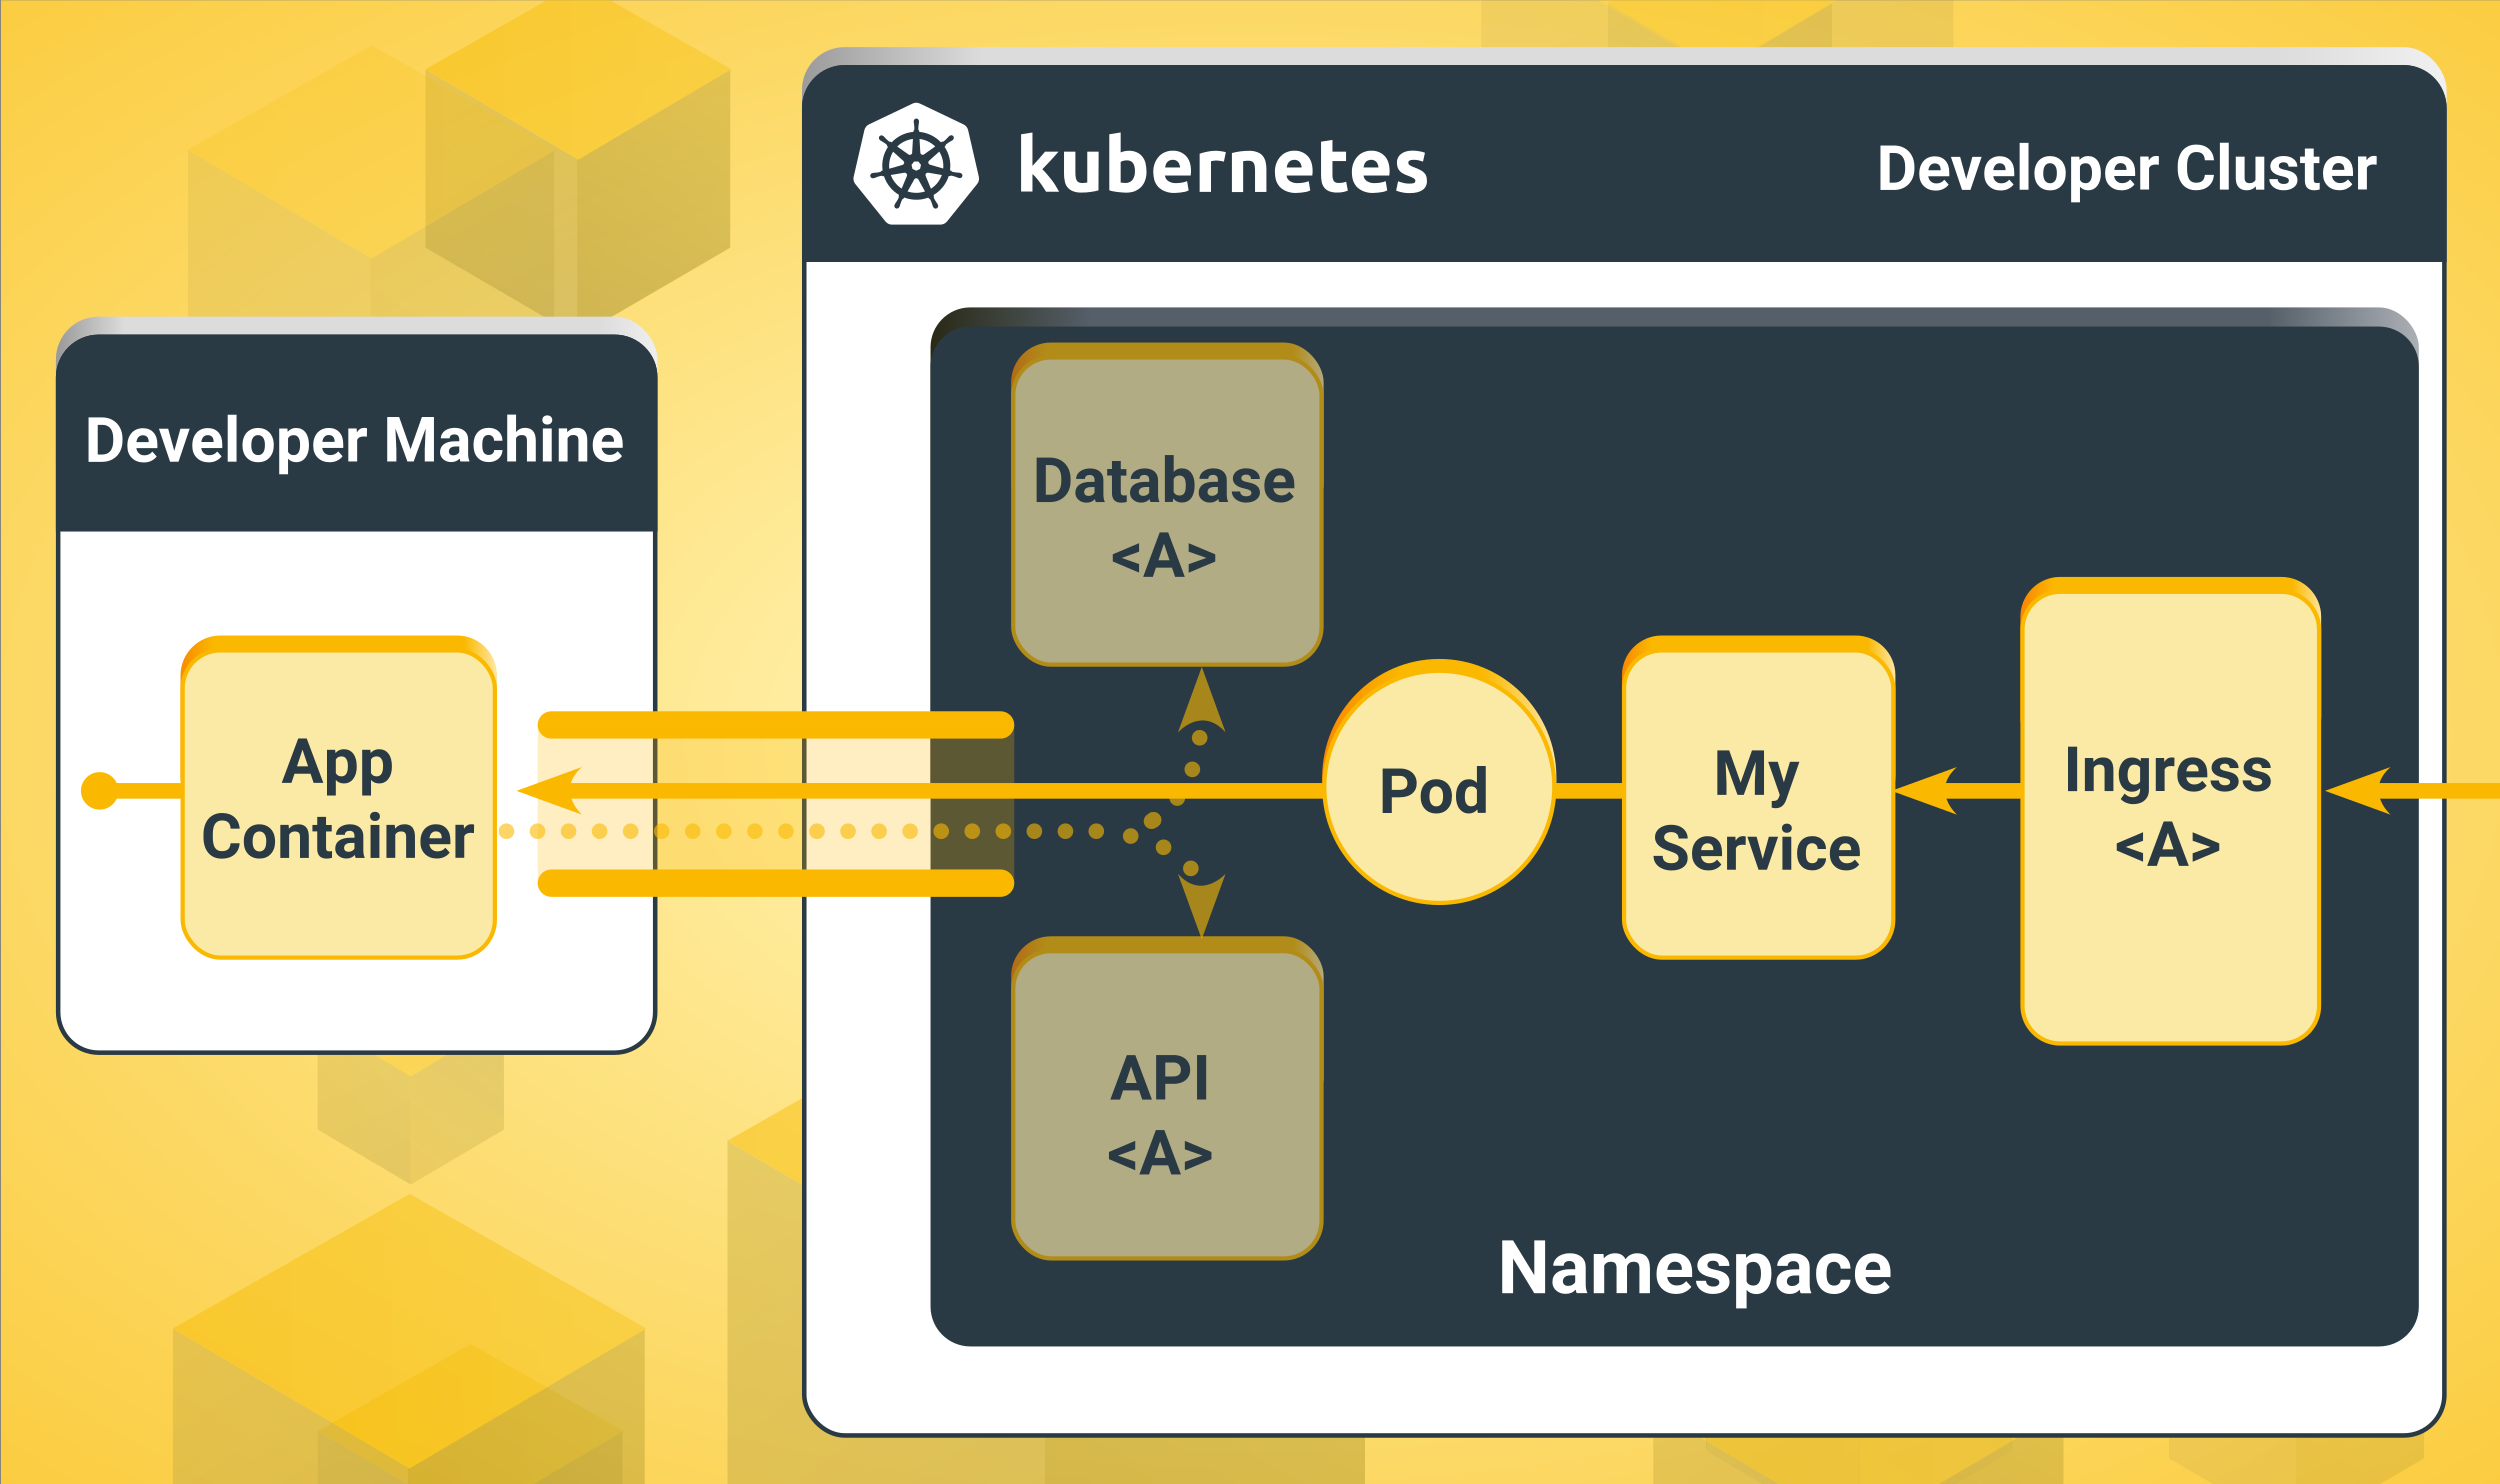 <?xml version="1.0" encoding="UTF-8"?><svg id="a" xmlns="http://www.w3.org/2000/svg" xmlns:xlink="http://www.w3.org/1999/xlink" viewBox="0 0 640 380"><rect x="0" y="0" width="640" height="380" fill="#808080" stroke="none"/><defs><style>.ht{fill:url(#j);}.hu{clip-path:url(#ct);}.hv{clip-path:url(#gb);}.hw{stroke-width:1.16px;}.hw,.hx,.hy,.hz,.ia,.ib,.ic,.id,.ie,.if,.ig{fill:none;}.hw,.ia{stroke:#2a3a44;}.ih{fill:url(#eq);}.hx{stroke-dasharray:0 0 0 0 0 0 0 8.91;}.hx,.hy,.hz,.ib,.ic,.ie,.if,.ig{stroke:#fab900;}.hx,.hy,.ib,.ic,.ie,.if{stroke-linecap:round;}.hx,.hy,.ib,.ic,.if{stroke-linejoin:round;}.hx,.hy,.ib,.ic,.if,.ig{stroke-width:4px;}.ii{fill:url(#ds);}.ij{clip-path:url(#hq);}.ik{clip-path:url(#go);}.il{fill:url(#am);}.im{clip-path:url(#dx);}.in{clip-path:url(#ai);}.io{clip-path:url(#fk);}.ip{fill:#fff;}.iq{fill:url(#dz);}.ir{fill:#2a3a44;}.is{fill:url(#dh);}.it{opacity:.65;}.hy{stroke-dasharray:0 0 0 0 0 0 0 .61;}.iu{clip-path:url(#bh);}.iv{clip-path:url(#cm);}.iw{clip-path:url(#es);}.ix{clip-path:url(#bd);}.iy{clip-path:url(#gd);}.iz{clip-path:url(#fp);}.ja{clip-path:url(#bk);}.jb{clip-path:url(#fm);}.jc{clip-path:url(#hr);}.jd{clip-path:url(#ft);}.je{clip-path:url(#t);}.jf{clip-path:url(#hp);}.jg{clip-path:url(#bf);}.jh{clip-path:url(#cz);}.ji{opacity:.5;}.jj{fill:url(#l);}.jk{clip-path:url(#ga);}.jl{clip-path:url(#ei);}.hz,.ia{stroke-width:1.08px;}.jm{clip-path:url(#bi);}.jn{fill:url(#at);}.jo{fill:url(#be);}.jp{clip-path:url(#bu);}.jq{fill:url(#af);}.jr{clip-path:url(#g);}.js{opacity:.24;}.jt{clip-path:url(#aq);}.ju{clip-path:url(#z);}.jv{clip-path:url(#ar);}.jw{fill:url(#ex);}.jx{clip-path:url(#fx);}.jy{clip-path:url(#hd);}.jz{clip-path:url(#cf);}.ka{clip-path:url(#dm);}.kb{clip-path:url(#gr);}.kc{fill:url(#dq);}.kd{clip-path:url(#ee);}.ke{clip-path:url(#bl);}.kf{clip-path:url(#gf);}.kg{clip-path:url(#r);}.kh{fill:url(#s);}.ki{clip-path:url(#dc);}.kj{clip-path:url(#p);}.kk{clip-path:url(#dw);}.kl{clip-path:url(#hn);}.km{fill:url(#eo);}.kn{clip-path:url(#gj);}.ko{clip-path:url(#ea);}.kp{clip-path:url(#aj);}.kq{clip-path:url(#fi);}.kr{fill:url(#ev);}.ks{clip-path:url(#cp);}.kt{fill:url(#fb);}.ku{clip-path:url(#az);}.kv{clip-path:url(#dk);}.kw{clip-path:url(#cx);}.kx{fill:url(#df);}.ky{clip-path:url(#ac);}.kz{clip-path:url(#bm);}.la{fill:url(#fj);}.lb{clip-path:url(#gc);}.lc{clip-path:url(#aa);}.ld{fill:url(#cu);}.le{clip-path:url(#v);}.lf{clip-path:url(#hm);}.lg{clip-path:url(#m);}.lh{clip-path:url(#x);}.li{clip-path:url(#i);}.lj{clip-path:url(#hs);}.lk{clip-path:url(#cg);}.ll{fill:url(#cl);}.lm{clip-path:url(#hi);}.ln{fill:url(#n);}.lo{clip-path:url(#ek);}.lp{clip-path:url(#he);}.lq{clip-path:url(#ap);}.lr{fill:url(#gk);}.ls{clip-path:url(#ey);}.lt{fill:url(#dd);}.lu{clip-path:url(#ck);}.lv{clip-path:url(#bq);}.lw{fill:url(#cn);}.lx{clip-path:url(#ho);}.ly{clip-path:url(#el);}.lz{fill:url(#ad);}.ma{clip-path:url(#fa);}.mb{clip-path:url(#fh);}.mc{clip-path:url(#ay);}.md{fill:url(#ez);}.me{clip-path:url(#eu);}.mf{fill:url(#bc);}.mg{fill:url(#fe);}.mh{clip-path:url(#ff);}.mi{clip-path:url(#dg);}.mj{clip-path:url(#f);}.mk{fill:url(#eb);}.ml{clip-path:url(#fz);}.mm{opacity:.35;}.mn{fill:url(#av);}.mo{clip-path:url(#dn);}.mp{fill:#fbeaa6;}.mq{clip-path:url(#as);}.mr{clip-path:url(#ch);}.ms{clip-path:url(#gs);}.mt{fill:url(#em);}.mu{opacity:.22;}.mv{clip-path:url(#ec);}.mw{opacity:.6;}.mx{clip-path:url(#ci);}.my{clip-path:url(#fy);}.mz{clip-path:url(#an);}.na{clip-path:url(#gx);}.nb{clip-path:url(#dt);}.nc{clip-path:url(#o);}.nd{clip-path:url(#fg);}.ne{clip-path:url(#dy);}.nf{fill:url(#br);}.ng{fill:url(#do);}.nh{fill:url(#cj);}.ni{fill:url(#by);}.nj{fill:url(#fq);}.nk{clip-path:url(#cr);}.nl{fill:url(#gu);}.nm{clip-path:url(#de);}.nn{clip-path:url(#gl);}.no{fill:url(#d);}.np{clip-path:url(#q);}.nq{clip-path:url(#dv);}.nr{clip-path:url(#hh);}.ns{clip-path:url(#k);}.nt{clip-path:url(#gm);}.nu{fill:#fab900;}.nv{clip-path:url(#dr);}.nw{fill:url(#bn);}.ic{stroke-dasharray:0 0 0 0 0 0 0 7.95;}.nx{clip-path:url(#bv);}.ny{fill:url(#cc);}.nz{clip-path:url(#db);}.oa{clip-path:url(#cq);}.ob{clip-path:url(#hc);}.oc{clip-path:url(#ew);}.od{fill:url(#bg);}.oe{fill:url(#bp);}.of{clip-path:url(#gp);}.og{clip-path:url(#gi);}.oh{clip-path:url(#fn);}.oi{fill:url(#u);}.oj{fill:url(#cy);}.ok{clip-path:url(#cd);}.ol{clip-path:url(#fv);}.om{fill:url(#ef);}.on{clip-path:url(#c);}.oo{clip-path:url(#bw);}.op{clip-path:url(#fs);}.oq{clip-path:url(#bs);}.or{clip-path:url(#bt);}.os{clip-path:url(#ep);}.ot{clip-path:url(#eg);}.ou{clip-path:url(#gz);}.ov{clip-path:url(#fd);}.ow{clip-path:url(#au);}.ox{clip-path:url(#ba);}.oy{clip-path:url(#hj);}.oz{clip-path:url(#bb);}.pa{clip-path:url(#fw);}.pb{clip-path:url(#cv);}.pc{fill:url(#ca);}.pd{clip-path:url(#en);}.pe{clip-path:url(#ae);}.pf{clip-path:url(#ej);}.pg{fill:url(#ge);}.ph{clip-path:url(#bo);}.pi{fill:url(#cw);}.pj{clip-path:url(#hg);}.pk{fill:url(#du);}.ie{stroke-width:7px;}.pl{clip-path:url(#ah);}.pm{fill:url(#w);}.pn{clip-path:url(#dp);}.po{clip-path:url(#fl);}.pp{clip-path:url(#gv);}.pq{fill:url(#ao);}.pr{opacity:.2;}.ps{clip-path:url(#hl);}.pt{fill:url(#ax);}.pu{clip-path:url(#co);}.pv{clip-path:url(#hb);}.pw{clip-path:url(#ag);}.px{clip-path:url(#er);}.py{clip-path:url(#aw);}.pz{clip-path:url(#et);}.qa{clip-path:url(#gy);}.qb{clip-path:url(#fu);}.qc{clip-path:url(#da);}.qd{clip-path:url(#bj);}.qe{clip-path:url(#h);}.qf{clip-path:url(#fr);}.qg{fill:url(#ab);}.qh{fill:url(#dj);}.qi{clip-path:url(#y);}.qj{clip-path:url(#gw);}.qk{clip-path:url(#cs);}.if{stroke-dasharray:0 0 0 0 0 0 0 8.32;}.ql{fill:url(#hf);}.qm{clip-path:url(#gh);}.qn{clip-path:url(#ce);}.qo{clip-path:url(#eh);}.qp{fill:url(#ha);}.qq{clip-path:url(#bz);}.qr{clip-path:url(#di);}.qs{opacity:.45;}.qt{clip-path:url(#gt);}.qu{clip-path:url(#bx);}.qv{opacity:.78;}.qw{fill:url(#gn);}.qx{clip-path:url(#gg);}.qy{clip-path:url(#al);}.qz{clip-path:url(#cb);}.ra{fill:url(#ak);}.rb{clip-path:url(#gq);}.rc{fill:url(#ed);}.rd{clip-path:url(#dl);}</style><clipPath id="c"><rect class="id" x=".24" y=".06" width="640.17" height="380"/></clipPath><radialGradient id="d" cx="1.3" cy="-1" fx="1.3" fy="-1" r="1" gradientTransform="translate(-453.52 -408.04) rotate(90) scale(459.34 773.82)" gradientUnits="userSpaceOnUse"><stop offset="0" stop-color="#ffeea4"/><stop offset=".13" stop-color="#ffeea4"/><stop offset=".45" stop-color="#fcd65d"/><stop offset=".76" stop-color="#fac11f"/><stop offset=".9" stop-color="#fab907"/><stop offset="1" stop-color="#fab907"/></radialGradient><clipPath id="f"><rect class="id" x="44.24" y="-52.91" width="576.56" height="506"/></clipPath><clipPath id="g"><rect class="id" x="44.24" y="-52.91" width="576.56" height="506"/></clipPath><clipPath id="h"><rect class="id" x="414.24" y="323.92" width="123.41" height="130.18"/></clipPath><clipPath id="i"><polygon class="id" points="423.24 422.35 475.95 453.1 475.95 392.01 423.24 360.86 423.24 422.35"/></clipPath><linearGradient id="j" x1=".62" y1="-1.02" x2="1.62" y2="-1.02" gradientTransform="translate(675.26 582.22) rotate(-90) scale(221.99)" gradientUnits="userSpaceOnUse"><stop offset="0" stop-color="#b9a44b"/><stop offset="1" stop-color="#f6cb3b"/></linearGradient><clipPath id="k"><polygon class="id" points="475.55 392.01 475.55 453.1 528.25 422.35 528.25 360.86 475.55 392.01"/></clipPath><linearGradient id="l" x1=".84" y1="-.68" x2="1.84" y2="-.68" gradientTransform="translate(256.73 570.98) scale(240.06)" gradientUnits="userSpaceOnUse"><stop offset="0" stop-color="#a58e2b"/><stop offset="1" stop-color="#f7d853"/></linearGradient><clipPath id="m"><polygon class="id" points="423.24 360.86 475.95 392.01 528.65 360.86 475.95 330.92 423.24 360.86"/></clipPath><linearGradient id="n" x1="1.14" y1="-.77" x2="2.14" y2="-.77" gradientTransform="translate(66.15 602.51) scale(312.24)" gradientUnits="userSpaceOnUse"><stop offset="0" stop-color="#f6bc06"/><stop offset="1" stop-color="#f7d853"/></linearGradient><clipPath id="o"><rect class="id" x="44.24" y="-52.91" width="576.56" height="506"/></clipPath><clipPath id="p"><rect class="id" x="44.24" y="-52.91" width="576.56" height="506"/></clipPath><clipPath id="q"><rect class="id" x="99.93" y="-11.53" width="96.31" height="98.77"/></clipPath><clipPath id="r"><polygon class="id" points="108.93 17.72 108.93 63.4 148.09 86.24 148.09 40.85 108.93 17.72"/></clipPath><linearGradient id="s" x1=".49" y1="-1.03" x2="1.49" y2="-1.03" gradientTransform="translate(299.11 160.61) rotate(-90) scale(164.91)" gradientUnits="userSpaceOnUse"><stop offset="0" stop-color="#b9a44b"/><stop offset="1" stop-color="#f6cb3b"/></linearGradient><clipPath id="t"><polygon class="id" points="147.79 40.85 147.79 86.24 186.94 63.4 186.94 17.72 147.79 40.85"/></clipPath><linearGradient id="u" x1=".78" y1="-.59" x2="1.78" y2="-.59" gradientTransform="translate(-4.69 157.82) scale(178.33)" gradientUnits="userSpaceOnUse"><stop offset="0" stop-color="#a58e2b"/><stop offset="1" stop-color="#f7d853"/></linearGradient><clipPath id="v"><polygon class="id" points="108.93 17.72 148.09 40.85 187.24 17.72 148.09 -4.53 108.93 17.72"/></clipPath><linearGradient id="w" x1="1.19" y1="-.69" x2="2.19" y2="-.69" gradientTransform="translate(-167.46 178.69) scale(231.96)" gradientUnits="userSpaceOnUse"><stop offset="0" stop-color="#f6bc06"/><stop offset="1" stop-color="#f7d853"/></linearGradient><clipPath id="x"><rect class="id" x="44.24" y="-52.91" width="576.56" height="506"/></clipPath><clipPath id="y"><rect class="id" x="44.24" y="-52.91" width="576.56" height="506"/></clipPath><clipPath id="z"><rect class="id" x="72.34" y="337.08" width="96.31" height="98.77"/></clipPath><clipPath id="aa"><polygon class="id" points="81.34 412 120.49 434.84 120.49 389.46 81.34 366.32 81.34 412"/></clipPath><linearGradient id="ab" x1=".49" y1="-1.03" x2="1.49" y2="-1.03" gradientTransform="translate(271.54 509.2) rotate(-90) scale(164.91)" gradientUnits="userSpaceOnUse"><stop offset="0" stop-color="#b9a44b"/><stop offset="1" stop-color="#f6cb3b"/></linearGradient><clipPath id="ac"><polygon class="id" points="120.2 389.46 120.2 434.84 120.2 434.84 159.35 412 159.35 366.32 120.2 389.46"/></clipPath><linearGradient id="ad" x1=".78" y1="-.59" x2="1.78" y2="-.59" gradientTransform="translate(-32.26 506.42) scale(178.33)" gradientUnits="userSpaceOnUse"><stop offset="0" stop-color="#a58e2b"/><stop offset="1" stop-color="#f7d853"/></linearGradient><clipPath id="ae"><polygon class="id" points="81.34 366.32 120.49 389.46 159.65 366.32 120.49 344.08 81.34 366.32"/></clipPath><linearGradient id="af" x1="1.19" y1="-.69" x2="2.19" y2="-.69" gradientTransform="translate(-195.06 527.3) scale(231.96)" gradientUnits="userSpaceOnUse"><stop offset="0" stop-color="#f6bc06"/><stop offset="1" stop-color="#f7d853"/></linearGradient><clipPath id="ag"><rect class="id" x="44.24" y="-52.91" width="576.56" height="506"/></clipPath><clipPath id="ah"><rect class="id" x="44.24" y="-52.91" width="576.56" height="506"/></clipPath><clipPath id="ai"><rect class="id" x="209.05" y="193.74" width="123.78" height="130.61"/></clipPath><clipPath id="aj"><polygon class="id" points="218.05 292.5 270.94 323.35 270.94 323.35 270.94 262.05 218.05 230.79 218.05 292.5"/></clipPath><linearGradient id="ak" x1=".62" y1="-1.03" x2="1.62" y2="-1.03" gradientTransform="translate(473.3 453.24) rotate(-90) scale(222.77)" gradientUnits="userSpaceOnUse"><stop offset="0" stop-color="#b9a44b"/><stop offset="1" stop-color="#f6cb3b"/></linearGradient><clipPath id="al"><polygon class="id" points="270.54 262.05 270.54 323.35 270.54 323.35 323.43 292.5 323.43 230.79 270.54 262.05"/></clipPath><linearGradient id="am" x1=".84" y1="-.68" x2="1.84" y2="-.68" gradientTransform="translate(50.82 441.99) scale(240.91)" gradientUnits="userSpaceOnUse"><stop offset="0" stop-color="#a58e2b"/><stop offset="1" stop-color="#f7d853"/></linearGradient><clipPath id="an"><polygon class="id" points="218.05 230.79 270.94 262.05 323.84 230.79 270.94 200.74 218.05 230.79"/></clipPath><linearGradient id="ao" x1="1.14" y1="-.77" x2="2.14" y2="-.77" gradientTransform="translate(-140.15 471.93) scale(313.35)" gradientUnits="userSpaceOnUse"><stop offset="0" stop-color="#f6bc06"/><stop offset="1" stop-color="#f7d853"/></linearGradient><clipPath id="ap"><rect class="id" x="44.24" y="-52.91" width="576.56" height="506"/></clipPath><clipPath id="aq"><rect class="id" x="44.24" y="-52.91" width="576.56" height="506"/></clipPath><clipPath id="ar"><rect class="id" x="35.24" y="298.64" width="139.26" height="148.56"/></clipPath><clipPath id="as"><polygon class="id" points="44.24 410.83 104.87 446.2 104.87 375.92 44.24 340.09 44.24 410.83"/></clipPath><linearGradient id="at" x1=".67" y1="-1.01" x2="1.67" y2="-1.01" gradientTransform="translate(333.26 607.39) rotate(-90) scale(255.38)" gradientUnits="userSpaceOnUse"><stop offset="0" stop-color="#b9a44b"/><stop offset="1" stop-color="#f6cb3b"/></linearGradient><clipPath id="au"><polygon class="id" points="104.41 375.92 104.41 446.2 165.05 410.83 165.05 340.09 104.41 375.92"/></clipPath><linearGradient id="av" x1=".86" y1="-.73" x2="1.86" y2="-.73" gradientTransform="translate(-153.2 595.87) scale(276.16)" gradientUnits="userSpaceOnUse"><stop offset="0" stop-color="#a58e2b"/><stop offset="1" stop-color="#f7d853"/></linearGradient><clipPath id="aw"><polygon class="id" points="44.24 340.09 104.87 375.92 165.5 340.09 104.87 305.64 44.24 340.09"/></clipPath><linearGradient id="ax" x1="1.12" y1="-.8" x2="2.12" y2="-.8" gradientTransform="translate(-360.06 626.69) scale(359.21)" gradientUnits="userSpaceOnUse"><stop offset="0" stop-color="#f6bc06"/><stop offset="1" stop-color="#f7d853"/></linearGradient><clipPath id="ay"><rect class="id" x="44.24" y="-52.91" width="576.56" height="506"/></clipPath><clipPath id="az"><rect class="id" x="44.24" y="-52.91" width="576.56" height="506"/></clipPath><clipPath id="ba"><rect class="id" x="177.24" y="238.47" width="181.81" height="197.87"/></clipPath><clipPath id="bb"><polygon class="id" points="186.24 387.56 268.15 435.34 268.15 340.41 186.24 292.01 186.24 387.56"/></clipPath><linearGradient id="bc" x1=".76" y1="-1.01" x2="1.76" y2="-1.01" gradientTransform="translate(575.87 682.54) rotate(-90) scale(344.98)" gradientUnits="userSpaceOnUse"><stop offset="0" stop-color="#b9a44b"/><stop offset="1" stop-color="#f6cb3b"/></linearGradient><clipPath id="bd"><polygon class="id" points="267.53 340.41 267.53 435.34 267.53 435.34 349.43 387.56 349.43 292.01 267.53 340.41"/></clipPath><linearGradient id="be" x1=".89" y1="-.8" x2="1.89" y2="-.8" gradientTransform="translate(-94.23 661.27) scale(373.06)" gradientUnits="userSpaceOnUse"><stop offset="0" stop-color="#a58e2b"/><stop offset="1" stop-color="#f7d853"/></linearGradient><clipPath id="bf"><polygon class="id" points="186.24 292.01 268.15 340.41 350.05 292.01 268.15 245.47 186.24 292.01"/></clipPath><linearGradient id="bg" x1="1.09" y1="-.85" x2="2.09" y2="-.85" gradientTransform="translate(-344.74 705.54) scale(485.24)" gradientUnits="userSpaceOnUse"><stop offset="0" stop-color="#f6bc06"/><stop offset="1" stop-color="#f7d853"/></linearGradient><clipPath id="bh"><rect class="id" x="44.24" y="-52.91" width="576.56" height="506"/></clipPath><clipPath id="bi"><rect class="id" x="44.24" y="-52.91" width="576.56" height="506"/></clipPath><clipPath id="bj"><rect class="id" x="440.03" y="258.47" width="74.77" height="73.8"/></clipPath><clipPath id="bk"><rect class="id" x="449.03" y="265.47" width="56.77" height="65.8"/></clipPath><clipPath id="bl"><rect class="id" x="449.03" y="265.47" width="56.77" height="65.8"/></clipPath><clipPath id="bm"><polygon class="id" points="449.03 281.6 449.03 314.71 477.42 331.27 477.42 298.37 449.03 281.6"/></clipPath><linearGradient id="bn" x1=".64" y1="-1.02" x2="1.64" y2="-1.02" gradientTransform="translate(698.6 473.47) rotate(-90) scale(230.88)" gradientUnits="userSpaceOnUse"><stop offset="0" stop-color="#b9a44b"/><stop offset="1" stop-color="#f6cb3b"/></linearGradient><clipPath id="bo"><polygon class="id" points="477.2 298.37 477.2 331.27 477.2 331.27 505.59 314.71 505.59 281.6 477.2 298.37"/></clipPath><linearGradient id="bp" x1=".84" y1="-.7" x2="1.84" y2="-.7" gradientTransform="translate(257.07 481.66) scale(249.67)" gradientUnits="userSpaceOnUse"><stop offset="0" stop-color="#a58e2b"/><stop offset="1" stop-color="#f7d853"/></linearGradient><clipPath id="bq"><polygon class="id" points="449.03 281.6 477.42 298.37 505.8 281.6 477.42 265.47 449.03 281.6"/></clipPath><linearGradient id="br" x1="1.13" y1="-.78" x2="2.13" y2="-.78" gradientTransform="translate(80.25 535.03) scale(324.75)" gradientUnits="userSpaceOnUse"><stop offset="0" stop-color="#f6bc06"/><stop offset="1" stop-color="#f7d853"/></linearGradient><clipPath id="bs"><rect class="id" x="44.24" y="-52.91" width="576.56" height="506"/></clipPath><clipPath id="bt"><rect class="id" x="44.24" y="-52.91" width="576.56" height="506"/></clipPath><clipPath id="bu"><rect class="id" x="546.24" y="309.47" width="83.56" height="83.99"/></clipPath><clipPath id="bv"><rect class="id" x="555.24" y="316.47" width="65.56" height="75.99"/></clipPath><clipPath id="bw"><rect class="id" x="555.24" y="316.47" width="65.56" height="75.99"/></clipPath><clipPath id="bx"><polygon class="id" points="555.24 373.34 588.02 392.46 588.02 354.46 555.24 335.09 555.24 373.34"/></clipPath><linearGradient id="by" x1=".69" y1="-1.02" x2="1.69" y2="-1.02" gradientTransform="translate(843.77 569.64) rotate(-90) scale(266.63)" gradientUnits="userSpaceOnUse"><stop offset="0" stop-color="#b9a44b"/><stop offset="1" stop-color="#f6cb3b"/></linearGradient><clipPath id="bz"><polygon class="id" points="587.77 354.46 587.77 392.46 620.55 373.34 620.55 335.09 587.77 354.46"/></clipPath><linearGradient id="ca" x1=".86" y1="-.75" x2="1.86" y2="-.75" gradientTransform="translate(327.47 578.66) scale(288.33)" gradientUnits="userSpaceOnUse"><stop offset="0" stop-color="#a58e2b"/><stop offset="1" stop-color="#f7d853"/></linearGradient><clipPath id="cb"><polygon class="id" points="555.24 335.09 588.02 354.46 620.8 335.09 588.02 316.47 555.24 335.09"/></clipPath><linearGradient id="cc" x1="1.12" y1="-.81" x2="2.12" y2="-.81" gradientTransform="translate(136.05 638.61) scale(375.04)" gradientUnits="userSpaceOnUse"><stop offset="0" stop-color="#f6bc06"/><stop offset="1" stop-color="#f7d853"/></linearGradient><clipPath id="cd"><rect class="id" x="44.24" y="-52.91" width="576.56" height="506"/></clipPath><clipPath id="ce"><rect class="id" x="44.24" y="-52.91" width="576.56" height="506"/></clipPath><clipPath id="cf"><rect class="id" x="364.46" y="250.47" width="83.56" height="83.99"/></clipPath><clipPath id="cg"><rect class="id" x="373.46" y="257.47" width="65.56" height="75.99"/></clipPath><clipPath id="ch"><rect class="id" x="373.46" y="257.47" width="65.56" height="75.99"/></clipPath><clipPath id="ci"><polygon class="id" points="373.46 276.09 373.46 314.34 406.24 333.46 406.24 295.46 373.46 276.09 373.46 276.09"/></clipPath><linearGradient id="cj" x1=".69" y1="-1.02" x2="1.69" y2="-1.02" gradientTransform="translate(662 510.68) rotate(-90) scale(266.63)" gradientUnits="userSpaceOnUse"><stop offset="0" stop-color="#b9a44b"/><stop offset="1" stop-color="#f6cb3b"/></linearGradient><clipPath id="ck"><polygon class="id" points="405.99 295.46 405.99 333.46 438.77 314.34 438.77 276.09 405.99 295.46"/></clipPath><linearGradient id="cl" x1=".86" y1="-.75" x2="1.86" y2="-.75" gradientTransform="translate(145.67 519.67) scale(288.33)" gradientUnits="userSpaceOnUse"><stop offset="0" stop-color="#a58e2b"/><stop offset="1" stop-color="#f7d853"/></linearGradient><clipPath id="cm"><polygon class="id" points="373.46 276.09 406.24 295.46 439.02 276.09 406.24 257.47 373.46 276.09"/></clipPath><linearGradient id="cn" x1="1.12" y1="-.81" x2="2.12" y2="-.81" gradientTransform="translate(-45.73 579.61) scale(375.04)" gradientUnits="userSpaceOnUse"><stop offset="0" stop-color="#f6bc06"/><stop offset="1" stop-color="#f7d853"/></linearGradient><clipPath id="co"><rect class="id" x="44.24" y="-52.91" width="576.56" height="506"/></clipPath><clipPath id="cp"><rect class="id" x="44.24" y="-52.91" width="576.56" height="506"/></clipPath><clipPath id="cq"><rect class="id" x="39.07" y="4.6" width="112.17" height="117.16"/></clipPath><clipPath id="cr"><rect class="id" x="48.07" y="11.6" width="94.17" height="109.16"/></clipPath><clipPath id="cs"><rect class="id" x="48.07" y="11.6" width="94.17" height="109.16"/></clipPath><clipPath id="ct"><polygon class="id" points="48.07 93.28 95.15 120.75 95.15 66.17 48.07 38.35 48.07 93.28"/></clipPath><linearGradient id="cu" x1=".78" y1="-1.02" x2="1.78" y2="-1.02" gradientTransform="translate(460.66 412.05) rotate(-90) scale(383)" gradientUnits="userSpaceOnUse"><stop offset="0" stop-color="#b9a44b"/><stop offset="1" stop-color="#f6cb3b"/></linearGradient><clipPath id="cv"><polygon class="id" points="94.8 66.17 94.8 120.75 94.8 120.75 141.88 93.28 141.88 38.35 94.8 66.17"/></clipPath><linearGradient id="cw" x1=".91" y1="-.82" x2="1.91" y2="-.82" gradientTransform="translate(-296.22 417.79) scale(414.18)" gradientUnits="userSpaceOnUse"><stop offset="0" stop-color="#a58e2b"/><stop offset="1" stop-color="#f7d853"/></linearGradient><clipPath id="cx"><polygon class="id" points="48.07 38.35 95.15 66.17 142.24 38.35 95.15 11.6 48.07 38.35"/></clipPath><linearGradient id="cy" x1="1.08" y1="-.86" x2="2.08" y2="-.86" gradientTransform="translate(-535.21 504.7) scale(538.73)" gradientUnits="userSpaceOnUse"><stop offset="0" stop-color="#f6bc06"/><stop offset="1" stop-color="#f7d853"/></linearGradient><clipPath id="cz"><rect class="id" x="44.24" y="-52.91" width="576.56" height="506"/></clipPath><clipPath id="da"><rect class="id" x="44.24" y="-52.91" width="576.56" height="506"/></clipPath><clipPath id="db"><rect class="id" x="370.24" y="-59.91" width="138.79" height="149.38"/></clipPath><clipPath id="dc"><polygon class="id" points="379.24 -18.59 379.24 52.1 439.63 87.78 500.03 52.1 500.03 -18.59 439.63 -52.91 379.24 -18.59"/></clipPath><linearGradient id="dd" x1=".71" y1="-.96" x2="1.71" y2="-.96" gradientTransform="translate(716.94 263.84) rotate(-90) scale(288.04)" xlink:href="#ax"/><clipPath id="de"><polygon class="id" points="379.24 -17.91 379.24 52.78 439.63 88.47 439.63 18.47 379.24 -17.91"/></clipPath><linearGradient id="df" x1=".71" y1="-.96" x2="1.71" y2="-.96" gradientTransform="translate(686.33 277.61) rotate(-90) scale(288.04)" xlink:href="#at"/><clipPath id="dg"><polygon class="id" points="439.63 18.47 439.63 88.47 500.03 52.78 500.03 -17.91 439.63 18.47"/></clipPath><linearGradient id="dh" x1="1.12" y1="-1.26" x2="2.12" y2="-1.26" gradientTransform="translate(834.08 -336.25) rotate(-180) scale(293.99)" xlink:href="#at"/><clipPath id="di"><polygon class="id" points="379.24 -17.91 439.63 17.78 500.03 -17.91 439.63 -52.22 379.24 -17.91"/></clipPath><linearGradient id="dj" x1="1.42" y1="-1.26" x2="2.42" y2="-1.26" gradientTransform="translate(706.4 -233.54) rotate(-180) scale(172.06)" xlink:href="#ax"/><clipPath id="dk"><rect class="id" x="44.24" y="-52.91" width="576.56" height="506"/></clipPath><clipPath id="dl"><rect class="id" x="44.24" y="-52.91" width="576.56" height="506"/></clipPath><clipPath id="dm"><rect class="id" x="427.79" y="295.89" width="96.31" height="99.66"/></clipPath><clipPath id="dn"><polygon class="id" points="436.79 325.14 436.79 370.97 475.95 394.1 515.1 370.97 515.1 325.14 475.95 302.89 436.79 325.14"/></clipPath><linearGradient id="do" x1=".55" y1="-.94" x2="1.55" y2="-.94" gradientTransform="translate(651.7 478.95) rotate(-90) scale(186.75)" gradientUnits="userSpaceOnUse"><stop offset="0" stop-color="#2c353f"/><stop offset="1" stop-color="#334048"/></linearGradient><clipPath id="dp"><polygon class="id" points="436.79 371.41 475.95 394.55 475.95 349.16 436.79 325.58 436.79 371.41"/></clipPath><linearGradient id="dq" x1=".55" y1="-.94" x2="1.55" y2="-.94" gradientTransform="translate(631.86 487.87) rotate(-90) scale(186.75)" xlink:href="#at"/><clipPath id="dr"><polygon class="id" points="475.95 349.16 475.95 394.55 515.1 371.41 515.1 325.58 475.95 349.16"/></clipPath><linearGradient id="ds" x1="1.18" y1="-1.4" x2="2.18" y2="-1.4" gradientTransform="translate(743.93 93.53) rotate(-180) scale(190.61)" xlink:href="#at"/><clipPath id="dt"><polygon class="id" points="436.79 325.58 475.95 348.72 515.1 325.58 475.95 303.33 436.79 325.58"/></clipPath><linearGradient id="du" x1="1.64" y1="-1.41" x2="2.64" y2="-1.41" gradientTransform="translate(674.04 168.69) rotate(-180) scale(111.55)" gradientUnits="userSpaceOnUse"><stop offset="0" stop-color="#2c353f"/><stop offset="1" stop-color="#334048"/></linearGradient><clipPath id="dv"><rect class="id" x="44.24" y="-52.91" width="576.56" height="506"/></clipPath><clipPath id="dw"><rect class="id" x="44.24" y="-52.91" width="576.56" height="506"/></clipPath><clipPath id="dx"><rect class="id" x="72.34" y="240.47" width="65.66" height="63.78"/></clipPath><clipPath id="dy"><polygon class="id" points="81.34 261.01 81.34 288.9 105.17 302.98 129 288.9 129 261.01 105.17 247.47 81.34 261.01"/></clipPath><linearGradient id="dz" x1=".27" y1="-.9" x2="1.27" y2="-.9" gradientTransform="translate(207.13 321.95) rotate(-90) scale(113.65)" xlink:href="#ax"/><clipPath id="ea"><polygon class="id" points="81.34 289.17 105.17 303.25 105.17 275.63 81.34 261.28 81.34 289.17"/></clipPath><linearGradient id="eb" x1=".27" y1="-.9" x2="1.27" y2="-.9" gradientTransform="translate(195.04 327.37) rotate(-90) scale(113.65)" xlink:href="#at"/><clipPath id="ec"><polygon class="id" points="105.17 275.63 105.17 303.25 129 289.17 129 261.28 105.17 275.63"/></clipPath><linearGradient id="ed" x1="1.3" y1="-1.64" x2="2.3" y2="-1.64" gradientTransform="translate(281.9 91.43) rotate(-180) scale(116)" xlink:href="#at"/><clipPath id="ee"><polygon class="id" points="81.34 261.28 105.17 275.36 129 261.28 105.17 247.74 81.34 261.28"/></clipPath><linearGradient id="ef" x1="2.05" y1="-1.63" x2="3.05" y2="-1.63" gradientTransform="translate(253.69 150.68) rotate(-180) scale(67.89)" xlink:href="#ax"/><clipPath id="eg"><rect class="id" x="44.24" y="-52.91" width="576.56" height="506"/></clipPath><clipPath id="eh"><rect class="id" x="44.24" y="-52.91" width="576.56" height="506"/></clipPath><clipPath id="ei"><rect class="id" x="402.6" y="-22.62" width="75.63" height="74.8"/></clipPath><clipPath id="ej"><rect class="id" x="411.6" y="-15.62" width="57.63" height="66.8"/></clipPath><clipPath id="ek"><rect class="id" x="411.6" y="-15.62" width="57.63" height="66.8"/></clipPath><clipPath id="el"><polygon class="id" points="411.6 .75 411.6 34.37 440.41 51.18 440.41 51.18 440.41 17.78 411.6 .75"/></clipPath><linearGradient id="em" x1=".64" y1="-1.03" x2="1.64" y2="-1.03" gradientTransform="translate(666.96 196.86) rotate(-90) scale(234.39)" gradientUnits="userSpaceOnUse"><stop offset="0" stop-color="#b9a44b"/><stop offset="1" stop-color="#f6cb3b"/></linearGradient><clipPath id="en"><polygon class="id" points="440.2 17.78 440.2 51.18 469.01 34.37 469.01 .75 440.2 17.78"/></clipPath><linearGradient id="eo" x1=".85" y1="-.71" x2="1.85" y2="-.71" gradientTransform="translate(216.08 205.62) scale(253.47)" gradientUnits="userSpaceOnUse"><stop offset="0" stop-color="#a58e2b"/><stop offset="1" stop-color="#f7d853"/></linearGradient><clipPath id="ep"><polygon class="id" points="411.6 .75 440.41 17.78 469.23 .75 440.41 -15.62 411.6 .75"/></clipPath><linearGradient id="eq" x1="1.13" y1="-.78" x2="2.13" y2="-.78" gradientTransform="translate(37.86 257.14) scale(329.7)" gradientUnits="userSpaceOnUse"><stop offset="0" stop-color="#f6bc06"/><stop offset="1" stop-color="#f7d853"/></linearGradient><clipPath id="er"><rect class="id" x="44.24" y="-52.91" width="576.56" height="506"/></clipPath><clipPath id="es"><rect class="id" x="44.24" y="-52.91" width="576.56" height="506"/></clipPath><clipPath id="et"><rect class="id" x="225.24" y="106.47" width="76.81" height="76.84"/></clipPath><clipPath id="eu"><polygon class="id" points="234.24 130.18 234.24 164.6 263.65 181.97 293.05 164.6 293.05 130.18 263.65 113.47 234.24 130.18"/></clipPath><linearGradient id="ev" x1=".41" y1="-.94" x2="1.41" y2="-.94" gradientTransform="translate(394.89 224.92) rotate(-90) scale(140.25)" gradientUnits="userSpaceOnUse"><stop offset="0" stop-color="#2c353f"/><stop offset="1" stop-color="#334048"/></linearGradient><clipPath id="ew"><polygon class="id" points="234.24 130.51 234.24 164.93 263.65 182.31 263.65 148.22 234.24 130.51"/></clipPath><linearGradient id="ex" x1=".41" y1="-.93" x2="1.41" y2="-.93" gradientTransform="translate(379.99 231.6) rotate(-90) scale(140.25)" gradientUnits="userSpaceOnUse"><stop offset="0" stop-color="#2c353f"/><stop offset="1" stop-color="#334048"/></linearGradient><clipPath id="ey"><polygon class="id" points="263.65 148.22 263.65 182.31 293.05 164.93 293.05 130.51 263.65 148.22"/></clipPath><linearGradient id="ez" x1="1.24" y1="-1.54" x2="2.24" y2="-1.54" gradientTransform="translate(473.59 -64.24) rotate(-180) scale(143.15)" gradientUnits="userSpaceOnUse"><stop offset="0" stop-color="#2c353f"/><stop offset="1" stop-color="#334048"/></linearGradient><clipPath id="fa"><polygon class="id" points="234.24 130.51 263.65 147.89 293.05 130.51 263.65 113.8 234.24 130.51"/></clipPath><linearGradient id="fb" x1="1.85" y1="-1.53" x2="2.85" y2="-1.53" gradientTransform="translate(430.2 2.67) rotate(-180) scale(83.78)" gradientUnits="userSpaceOnUse"><stop offset="0" stop-color="#2c353f"/><stop offset="1" stop-color="#334048"/></linearGradient><clipPath id="fd"><rect class="id" x="205.31" y="12.06" width="421.03" height="64.61" rx="10.95" ry="10.95"/></clipPath><linearGradient id="fe" x1="1.03" y1="-1.11" x2="2.03" y2="-1.11" gradientTransform="translate(-229.03 509.77) scale(421.03)" gradientUnits="userSpaceOnUse"><stop offset="0" stop-color="#9b9b9b"/><stop offset=".11" stop-color="#dcdcdc"/><stop offset=".9" stop-color="#dcdcdc"/><stop offset="1" stop-color="#f0f0f0"/></linearGradient><clipPath id="ff"><rect class="id" x="14.31" y="12.06" width="612.03" height="356"/></clipPath><clipPath id="fg"><rect class="id" x="14.31" y="12.06" width="612.03" height="356"/></clipPath><clipPath id="fh"><rect class="id" x="14.31" y="12.06" width="612.03" height="356"/></clipPath><clipPath id="fi"><rect class="id" x="14.31" y="81.06" width="154" height="64.62" rx="10.95" ry="10.95"/></clipPath><linearGradient id="fj" x1="1.09" y1="-1.29" x2="2.09" y2="-1.29" gradientTransform="translate(-153 312.61) scale(154)" gradientUnits="userSpaceOnUse"><stop offset="0" stop-color="#9b9b9b"/><stop offset=".11" stop-color="#dcdcdc"/><stop offset=".9" stop-color="#dcdcdc"/><stop offset="1" stop-color="#f0f0f0"/></linearGradient><clipPath id="fk"><rect class="id" x="14.31" y="12.06" width="612.03" height="356"/></clipPath><clipPath id="fl"><rect class="id" x="14.31" y="12.06" width="612.03" height="356"/></clipPath><clipPath id="fm"><rect class="id" x="14.31" y="12.06" width="612.03" height="356"/></clipPath><clipPath id="fn"><rect class="id" x="218.31" y="26.13" width="147.48" height="31.55"/></clipPath><clipPath id="fp"><rect class="id" x="238.22" y="78.69" width="381" height="134.15" rx="10.2" ry="10.2"/></clipPath><linearGradient id="fq" x1="1.05" y1="-1.27" x2="2.05" y2="-1.27" gradientTransform="translate(-162.5 630.08) scale(381)" gradientUnits="userSpaceOnUse"><stop offset="0" stop-color="#282814"/><stop offset=".11" stop-color="#555f69"/><stop offset=".9" stop-color="#555f69"/><stop offset="1" stop-color="#aaafb4"/></linearGradient><clipPath id="fr"><rect class="id" x="20.72" y="36.51" width="631.5" height="308.18"/></clipPath><clipPath id="fs"><rect class="id" x="20.72" y="36.51" width="631.5" height="308.18"/></clipPath><clipPath id="ft"><rect class="id" x="20.72" y="36.51" width="631.5" height="308.18"/></clipPath><clipPath id="fu"><rect class="id" x="20.72" y="36.51" width="631.5" height="308.18"/></clipPath><clipPath id="fv"><rect class="id" x="20.72" y="36.51" width="631.5" height="308.18"/></clipPath><clipPath id="fw"><rect class="id" x="20.72" y="36.51" width="631.5" height="308.18"/></clipPath><clipPath id="fx"><rect class="id" x="20.72" y="36.51" width="631.5" height="308.18"/></clipPath><clipPath id="fy"><rect class="id" x="20.72" y="36.51" width="631.5" height="308.18"/></clipPath><clipPath id="fz"><rect class="id" x="20.72" y="36.51" width="631.5" height="308.18"/></clipPath><clipPath id="ga"><rect class="id" x="20.72" y="36.51" width="631.5" height="308.18"/></clipPath><clipPath id="gb"><rect class="id" x="20.72" y="36.51" width="631.5" height="308.18"/></clipPath><clipPath id="gc"><rect class="id" x="233.85" y="68.69" width="130" height="103"/></clipPath><clipPath id="gd"><rect class="id" x="258.85" y="87.69" width="80" height="46.11" rx="10.2" ry="10.2"/></clipPath><linearGradient id="ge" x1="1.25" y1="-1.74" x2="2.25" y2="-1.74" gradientTransform="translate(159.13 250.1) scale(80)" gradientUnits="userSpaceOnUse"><stop offset="0" stop-color="#fa8700"/><stop offset=".11" stop-color="#fab900"/><stop offset=".9" stop-color="#fab900"/><stop offset="1" stop-color="#ffe6a0"/></linearGradient><clipPath id="gf"><rect class="id" x="20.72" y="36.51" width="631.5" height="308.18"/></clipPath><clipPath id="gg"><rect class="id" x="20.72" y="36.51" width="631.5" height="308.18"/></clipPath><clipPath id="gh"><rect class="id" x="20.72" y="36.51" width="631.5" height="308.18"/></clipPath><clipPath id="gi"><rect class="id" x="233.85" y="220.69" width="130" height="103"/></clipPath><clipPath id="gj"><rect class="id" x="258.85" y="239.69" width="80" height="46.11" rx="10.2" ry="10.2"/></clipPath><linearGradient id="gk" x1="1.25" y1="-1.74" x2="2.25" y2="-1.74" gradientTransform="translate(159.13 402.1) scale(80)" gradientUnits="userSpaceOnUse"><stop offset="0" stop-color="#fa8700"/><stop offset=".11" stop-color="#fab900"/><stop offset=".9" stop-color="#fab900"/><stop offset="1" stop-color="#ffe6a0"/></linearGradient><clipPath id="gl"><rect class="id" x="20.72" y="36.51" width="631.5" height="308.18"/></clipPath><clipPath id="gm"><path class="id" d="m338.48,199.05c0,16.77,13.42,30.36,29.98,30.36s29.98-13.59,29.98-30.36-13.42-30.36-29.98-30.36-29.98,13.59-29.98,30.36"/></clipPath><linearGradient id="gn" x1="1.33" y1="-2.14" x2="2.33" y2="-2.14" gradientTransform="translate(258.8 327.14) scale(59.96)" gradientUnits="userSpaceOnUse"><stop offset="0" stop-color="#fa8700"/><stop offset=".35" stop-color="#fab900"/><stop offset=".68" stop-color="#fab900"/><stop offset="1" stop-color="#ffe6a0"/></linearGradient><clipPath id="go"><rect class="id" x="20.72" y="36.51" width="631.5" height="308.18"/></clipPath><clipPath id="gp"><rect class="id" x="20.72" y="36.51" width="631.5" height="308.18"/></clipPath><clipPath id="gq"><rect class="id" x="20.72" y="36.51" width="631.5" height="308.18"/></clipPath><clipPath id="gr"><rect class="id" x="20.72" y="36.51" width="631.5" height="308.18"/></clipPath><clipPath id="gs"><rect class="id" x="20.72" y="36.51" width="631.5" height="308.18"/></clipPath><clipPath id="gt"><path class="id" d="m425.42,162.69h49.6c5.63,0,10.2,4.57,10.2,10.2v25.71c0,5.63-4.57,10.2-10.2,10.2h-49.6c-5.63,0-10.2-4.57-10.2-10.2v-25.71c0-5.63,4.57-10.2,10.2-10.2h0Z"/></clipPath><linearGradient id="gu" x1="1.28" y1="-1.85" x2="2.28" y2="-1.85" gradientTransform="translate(325.5 315.1) scale(70)" gradientUnits="userSpaceOnUse"><stop offset="0" stop-color="#fa8700"/><stop offset=".11" stop-color="#fab900"/><stop offset=".9" stop-color="#fab900"/><stop offset="1" stop-color="#ffe6a0"/></linearGradient><clipPath id="gv"><rect class="id" x="20.72" y="36.51" width="631.5" height="308.18"/></clipPath><clipPath id="gw"><rect class="id" x="20.72" y="36.51" width="631.5" height="308.18"/></clipPath><clipPath id="gx"><rect class="id" x="20.72" y="36.51" width="631.5" height="308.18"/></clipPath><clipPath id="gy"><rect class="id" x="20.72" y="36.51" width="631.5" height="308.18"/></clipPath><clipPath id="gz"><path class="id" d="m527.42,147.69h56.6c5.63,0,10.2,4.57,10.2,10.2v25.71c0,5.63-4.57,10.2-10.2,10.2h-56.6c-5.63,0-10.2-4.57-10.2-10.2v-25.71c0-5.63,4.57-10.2,10.2-10.2h0Z"/></clipPath><linearGradient id="ha" x1="1.26" y1="-1.77" x2="2.26" y2="-1.77" gradientTransform="translate(420.5 307.09) scale(77)" gradientUnits="userSpaceOnUse"><stop offset="0" stop-color="#fa8700"/><stop offset=".11" stop-color="#fab900"/><stop offset=".9" stop-color="#fab900"/><stop offset="1" stop-color="#ffe6a0"/></linearGradient><clipPath id="hb"><rect class="id" x="20.72" y="36.51" width="631.5" height="308.18"/></clipPath><clipPath id="hc"><rect class="id" x="20.72" y="36.51" width="631.5" height="308.18"/></clipPath><clipPath id="hd"><rect class="id" x="20.72" y="36.51" width="631.5" height="308.18"/></clipPath><clipPath id="he"><path class="id" d="m56.42,162.69h60.6c5.63,0,10.2,4.57,10.2,10.2v25.71c0,5.63-4.57,10.2-10.2,10.2h-60.6c-5.63,0-10.2-4.57-10.2-10.2v-25.71c0-5.63,4.57-10.2,10.2-10.2h0Z"/></clipPath><linearGradient id="hf" x1="1.24" y1="-1.73" x2="2.24" y2="-1.73" gradientTransform="translate(-54.5 326.09) scale(81)" gradientUnits="userSpaceOnUse"><stop offset="0" stop-color="#fa8700"/><stop offset=".11" stop-color="#fab900"/><stop offset=".9" stop-color="#fab900"/><stop offset="1" stop-color="#ffe6a0"/></linearGradient><clipPath id="hg"><rect class="id" x="20.72" y="36.51" width="631.5" height="308.18"/></clipPath><clipPath id="hh"><rect class="id" x="20.72" y="36.51" width="631.5" height="308.18"/></clipPath><clipPath id="hi"><rect class="id" x="20.72" y="36.51" width="631.5" height="308.18"/></clipPath><clipPath id="hj"><rect class="id" x="20.72" y="36.51" width="631.5" height="308.18"/></clipPath><clipPath id="hl"><rect class="id" x="127.65" y="170.74" width="186.1" height="69.7"/></clipPath><clipPath id="hm"><rect class="id" x="127.65" y="170.74" width="186.1" height="69.7"/></clipPath><clipPath id="hn"><rect class="id" x="127.65" y="170.74" width="186.1" height="69.7"/></clipPath><clipPath id="ho"><rect class="id" x="127.65" y="170.74" width="186.1" height="69.7"/></clipPath><clipPath id="hp"><rect class="id" x="128.65" y="178.59" width="140" height="49"/></clipPath><clipPath id="hq"><rect class="id" x="127.65" y="170.74" width="186.1" height="69.7"/></clipPath><clipPath id="hr"><rect class="id" x="127.65" y="170.74" width="186.1" height="69.7"/></clipPath><clipPath id="hs"><rect class="id" x="110.65" y="165.59" width="222.1" height="75.85"/></clipPath></defs><g id="b"><g class="on"><rect class="no" x=".24" y=".06" width="640.17" height="380"/></g></g><g id="e"><g class="mj"><g class="jr"><g class="ji"><g class="qe"><g><g class="li"><rect class="ht" x="401.72" y="354.01" width="95.74" height="105.85" transform="translate(-151.53 327.06) rotate(-34.58)"/></g><g class="ns"><rect class="jj" x="448.79" y="360.5" width="106.19" height="92.9" transform="translate(-106.35 625.01) rotate(-58.76)"/></g><g class="lg"><rect class="ln" x="423.24" y="330.92" width="105.41" height="61.09"/></g></g></g></g></g></g><g class="nc"><g class="kj"><g class="ji"><g class="np"><g><g class="kg"><rect class="kh" x="92.95" y="12.65" width="71.12" height="78.64" transform="translate(-6.79 82.12) rotate(-34.58)"/></g><g class="je"><rect class="oi" x="127.92" y="17.46" width="78.89" height="69.02" transform="translate(36.13 168.11) rotate(-58.76)"/></g><g class="le"><rect class="pm" x="108.93" y="-4.53" width="78.31" height="45.38"/></g></g></g></g></g></g><g class="lh"><g class="qi"><g class="ji"><g class="ju"><g><g class="lc"><rect class="qg" x="65.38" y="361.24" width="71.12" height="78.64" transform="translate(-209.51 128.05) rotate(-34.58)"/></g><g class="ky"><rect class="lz" x="100.34" y="366.06" width="78.89" height="69.02" transform="translate(-275.2 312.34) rotate(-58.76)"/></g><g class="pe"><rect class="jq" x="81.34" y="344.08" width="78.31" height="45.38"/></g></g></g></g></g></g><g class="pw"><g class="pl"><g class="ji"><g class="in"><g><g class="kp"><rect class="ra" x="196.47" y="223.93" width="96.08" height="106.23" transform="translate(-114.04 187.72) rotate(-34.58)"/></g><g class="qy"><rect class="il" x="243.7" y="230.44" width="106.57" height="93.23" transform="translate(-93.92 387.29) rotate(-58.76)"/></g><g class="mz"><rect class="pq" x="218.05" y="200.74" width="105.78" height="61.31"/></g></g></g></g></g></g><g class="lq"><g class="jt"><g class="ji"><g class="jv"><g><g class="mq"><rect class="jn" x="19.51" y="332.24" width="110.14" height="121.77" transform="translate(-209.94 111.78) rotate(-34.58)"/></g><g class="ow"><rect class="mn" x="73.65" y="339.68" width="122.17" height="106.87" transform="translate(-271.26 304.44) rotate(-58.76)"/></g><g class="py"><rect class="pt" x="44.24" y="305.64" width="121.26" height="70.28"/></g></g></g></g></g></g><g class="mc"><g class="ku"><g class="ji"><g class="ox"><g><g class="oz"><rect class="mf" x="152.81" y="281.4" width="148.78" height="164.5" transform="translate(-166.25 193.19) rotate(-34.58)"/></g><g class="ix"><rect class="jo" x="225.96" y="291.47" width="165.03" height="144.37" transform="translate(-162.43 438.8) rotate(-58.76)"/></g><g class="jg"><rect class="od" x="186.24" y="245.47" width="163.81" height="94.94"/></g></g></g></g></g></g><g class="iu"><g class="jm"><g class="ji"><g class="qd"><g class="ja"><g class="qs"><g class="ke"><g><g class="kz"><rect class="nw" x="437.44" y="277.89" width="51.56" height="57.01" transform="translate(-92.06 317.04) rotate(-34.58)"/></g><g class="ph"><rect class="oe" x="462.79" y="281.4" width="57.19" height="50.03" transform="translate(-25.44 567.63) rotate(-58.76)"/></g><g class="lv"><rect class="nf" x="449.03" y="265.47" width="56.77" height="32.9"/></g></g></g></g></g></g></g></g></g><g class="oq"><g class="or"><g class="ji"><g class="jp"><g class="nx"><g class="qs"><g class="oo"><g><g class="qu"><rect class="ni" x="541.86" y="330.81" width="59.55" height="65.84" transform="translate(-105.45 388.69) rotate(-34.58)"/></g><g class="qq"><rect class="pc" x="571.12" y="334.85" width="66.05" height="57.78" transform="translate(-20.18 691.64) rotate(-58.76)"/></g><g class="qz"><rect class="ny" x="555.24" y="316.47" width="65.56" height="37.99"/></g></g></g></g></g></g></g></g></g><g class="ok"><g class="qn"><g class="qv"><g class="jz"><g class="lk"><g class="qs"><g class="mr"><g><g class="mx"><rect class="nh" x="360.09" y="271.82" width="59.54" height="65.84" transform="translate(-104.09 275.1) rotate(-34.58)"/></g><g class="lu"><rect class="ll" x="389.35" y="275.87" width="66.05" height="57.78" transform="translate(-57.25 507.84) rotate(-58.76)"/></g><g class="iv"><rect class="lw" x="373.46" y="257.47" width="65.56" height="38"/></g></g></g></g></g></g></g></g></g><g class="pu"><g class="ks"><g class="ji"><g class="oa"><g class="nk"><g class="qs"><g class="qk"><g><g class="hu"><rect class="ld" x="28.84" y="32.27" width="85.53" height="94.57" transform="translate(-32.5 54.69) rotate(-34.58)"/></g><g class="pb"><rect class="pi" x="70.9" y="38.05" width="94.87" height="83" transform="translate(-11.05 139.47) rotate(-58.76)"/></g><g class="kw"><rect class="oj" x="48.07" y="11.6" width="94.17" height="54.58"/></g></g></g></g></g></g></g></g></g><g class="jh"><g class="qc"><g class="mu"><g class="nz"><g><g class="ki"><rect class="lt" x="355.95" y="-71.3" width="167.39" height="177.54" transform="translate(30.53 179.4) rotate(-23.87)"/></g><g class="nm"><rect class="kx" x="360.31" y="-25.55" width="98.28" height="121.72" transform="translate(20.73 168.71) rotate(-23.87)"/></g><g class="mi"><rect class="is" x="408.89" y="-19.77" width="121.86" height="110.09" transform="translate(174.19 402.13) rotate(-55.43)"/></g><g class="qr"><rect class="qh" x="403.83" y="-78.1" width="71.67" height="121.75" transform="translate(450.75 422.64) rotate(-89.2)"/></g></g></g></g></g></g><g class="kv"><g class="rd"><g class="pr"><g class="ka"><g><g class="mo"><rect class="ng" x="421.67" y="290.98" width="108.53" height="115.11" transform="translate(-100.33 222.41) rotate(-23.87)"/></g><g class="pn"><rect class="kc" x="424.5" y="320.66" width="63.72" height="78.91" transform="translate(-106.69 215.47) rotate(-23.87)"/></g><g class="nv"><rect class="ii" x="456.02" y="324.36" width="79.01" height="71.38" transform="translate(-82.12 563.78) rotate(-55.43)"/></g><g class="nb"><rect class="pk" x="452.74" y="286.57" width="46.47" height="78.94" transform="translate(143.32 797.42) rotate(-89.2)"/></g></g></g></g></g></g><g class="nq"><g class="kk"><g class="mm"><g class="im"><g><g class="ne"><rect class="iq" x="72.14" y="240.22" width="66.05" height="70.05" transform="translate(-102.39 66.1) rotate(-23.87)"/></g><g class="ko"><rect class="mk" x="73.85" y="258.27" width="38.78" height="48.02" transform="translate(-106.25 61.88) rotate(-23.87)"/></g><g class="mv"><rect class="rc" x="93.05" y="260.53" width="48.08" height="43.44" transform="translate(-181.76 218.51) rotate(-55.43)"/></g><g class="kd"><rect class="om" x="91.03" y="237.54" width="28.28" height="48.04" transform="translate(-157.83 363.07) rotate(-89.2)"/></g></g></g></g></g></g><g class="ot"><g class="qo"><g class="ji"><g class="jl"><g class="pf"><g class="qs"><g class="lo"><g><g class="ly"><rect class="mt" x="399.82" y="-3" width="52.35" height="57.88" transform="translate(60.54 246.36) rotate(-34.58)"/></g><g class="pd"><rect class="km" x="425.56" y=".57" width="58.06" height="50.79" transform="translate(196.63 401.17) rotate(-58.76)"/></g><g class="os"><rect class="ih" x="411.6" y="-15.62" width="57.63" height="33.4"/></g></g></g></g></g></g></g></g></g><g class="px"><g class="iw"><g class="ji"><g class="pz"><g><g class="me"><rect class="kr" x="222.89" y="104.53" width="81.51" height="86.45" transform="translate(-37.24 119.32) rotate(-23.87)"/></g><g class="oc"><rect class="jw" x="225.02" y="126.8" width="47.85" height="59.27" transform="translate(-42.01 114.12) rotate(-23.87)"/></g><g class="ls"><rect class="md" x="248.68" y="129.6" width="59.34" height="53.61" transform="translate(-8.38 296.86) rotate(-55.43)"/></g><g class="ma"><rect class="kt" x="246.21" y="101.21" width="34.9" height="59.28" transform="translate(129.14 392.66) rotate(-89.2)"/></g></g></g></g></g></g></g><g id="fc"><g class="ov"><rect class="mg" x="205.31" y="12.06" width="421.03" height="64.62"/></g><g class="mh"><rect class="ip" x="205.89" y="17.24" width="419.87" height="350.24" rx="10.37" ry="10.37"/></g><g class="nd"><rect class="hw" x="205.89" y="17.24" width="419.87" height="350.24" rx="10.37" ry="10.37"/></g><g class="mb"><path class="ir" d="m216.26,16.66c-6.05,0-10.95,4.9-10.95,10.95v39.46h421.03V27.61c0-6.05-4.9-10.95-10.95-10.95H216.26Z"/></g><g class="kq"><rect class="la" x="14.31" y="81.06" width="154" height="64.62"/></g><g class="io"><path class="ip" d="m25.26,86.24h132.1c5.72,0,10.37,4.65,10.37,10.37v162.5c0,5.73-4.65,10.37-10.37,10.37H25.26c-5.72,0-10.37-4.65-10.37-10.37V96.61c0-5.72,4.65-10.37,10.37-10.37Z"/></g><g class="po"><path class="hw" d="m25.26,86.24h132.1c5.72,0,10.37,4.65,10.37,10.37v162.5c0,5.73-4.65,10.37-10.37,10.37H25.26c-5.72,0-10.37-4.65-10.37-10.37V96.61c0-5.72,4.65-10.37,10.37-10.37Z"/></g><g class="jb"><path class="ir" d="m25.26,85.66c-6.05,0-10.95,4.9-10.95,10.95v39.46h154v-39.46c0-6.05-4.9-10.95-10.95-10.95,0,0-132.1,0-132.1,0Z"/></g><g class="oh"><g><path class="ip" d="m264.27,42.51c.28-.32.57-.64.89-.96.3-.33.59-.66.89-.99.28-.35.57-.67.82-.96.25-.28.5-.57.67-.78h3.44c-.68.78-1.35,1.56-2.02,2.27-.64.71-1.35,1.45-2.13,2.24.43.4.83.83,1.21,1.28.43.5.82.99,1.21,1.49.39.5.74,1.02,1.06,1.56.32.53.6.99.82,1.42h-3.34c-.21-.36-.46-.71-.71-1.1-.26-.43-.54-.85-.85-1.24-.29-.43-.61-.83-.96-1.21-.28-.35-.6-.68-.96-.96v4.47h-2.91v-14.66l2.91-.46v8.59"/><path class="ip" d="m281.23,48.73c-.63.18-1.27.31-1.92.39-.81.13-1.63.19-2.45.18-.75.03-1.5-.09-2.2-.36-1.08-.41-1.86-1.35-2.06-2.48-.14-.63-.22-1.27-.21-1.92v-5.71h2.91v5.36c0,.92.11,1.6.35,2.02.25.43.71.64,1.38.64.23,0,.45,0,.67-.04.25-.04.43-.04.64-.07v-7.91h2.91l-.04,9.9h.02Z"/><path class="ip" d="m293.51,43.93c.02.76-.11,1.52-.36,2.24-.21.64-.57,1.22-1.03,1.7-.48.47-1.05.84-1.67,1.1-.73.25-1.5.37-2.27.35-.35,0-.71-.04-1.1-.07-.39-.04-.74-.07-1.14-.11-.36-.04-.71-.11-1.07-.18-.3-.05-.6-.14-.89-.25v-14.34l2.91-.46v5.11c.33-.14.68-.25,1.03-.32.38-.07.76-.11,1.14-.11.66,0,1.31.12,1.92.39.55.24,1.04.6,1.42,1.07.41.5.7,1.08.85,1.7.16.71.24,1.44.25,2.17m-2.95-.07c0-1.88-.67-2.8-2.06-2.8-.3,0-.6.04-.89.11-.25.06-.49.16-.71.28v5.29c.14.04.32.04.53.07.21,0,.46.04.71.04.7.03,1.37-.27,1.81-.82.42-.64.64-1.4.6-2.17"/><path class="ip" d="m302.1,42.9c0-.24-.06-.48-.14-.71-.07-.23-.18-.45-.32-.64-.34-.43-.87-.67-1.42-.64-.29,0-.58.06-.85.18-.22.09-.42.24-.57.43-.16.19-.28.4-.36.64-.08.23-.14.47-.18.71h3.83m-6.85,1.17c-.02-.81.13-1.62.43-2.38.26-.63.63-1.21,1.1-1.7.44-.46.97-.81,1.56-1.03.59-.24,1.21-.36,1.85-.35,1.29-.06,2.54.43,3.44,1.35.85.89,1.28,2.2,1.28,3.9,0,.19,0,.38-.04.57,0,.18-.04.36-.04.53h-6.6c.06.58.37,1.1.85,1.42.59.38,1.29.57,1.99.53.52,0,1.05-.04,1.56-.14.44-.07.86-.19,1.28-.36l.39,2.38c-.14.07-.36.14-.64.25-.29.1-.58.16-.89.18-.34.07-.68.12-1.03.14-.36.04-.74.07-1.1.07-.83.02-1.64-.13-2.41-.43-.64-.25-1.21-.63-1.7-1.1-.44-.5-.78-1.08-.99-1.7-.19-.69-.28-1.41-.29-2.13"/><path class="ip" d="m313.32,41.38c-.3-.09-.61-.15-.92-.18-.37-.07-.75-.11-1.14-.11-.23,0-.45.04-.67.07-.19.03-.38.06-.57.11v7.84h-2.91v-9.76c.6-.21,1.22-.37,1.85-.5.78-.18,1.58-.26,2.38-.25.19,0,.38,0,.57.04.23,0,.45.03.67.07.21.04.43.07.67.11.21.04.43.11.57.14l-.5,2.41h0Z"/><path class="ip" d="m315.37,39.18c1.42-.38,2.89-.57,4.37-.57.74-.03,1.47.09,2.16.36.54.18,1.02.51,1.38.96.33.44.58.95.71,1.49.15.63.22,1.27.21,1.92v5.79h-2.91v-5.43c0-.92-.11-1.6-.35-1.99-.25-.39-.71-.57-1.38-.57-.23,0-.45,0-.67.04-.21,0-.43.03-.64.07v7.92h-2.88v-9.99Z"/><path class="ip" d="m333.23,42.9c0-.24-.06-.48-.14-.71-.07-.23-.18-.45-.32-.64-.34-.43-.87-.67-1.42-.64-.29,0-.58.06-.85.18-.22.09-.42.24-.57.43-.16.19-.28.4-.36.64-.08.23-.13.47-.18.71h3.83m-6.85,1.17c-.02-.81.13-1.62.43-2.38.26-.63.63-1.21,1.1-1.7.44-.46.97-.81,1.56-1.03.58-.24,1.21-.36,1.85-.35,1.29-.06,2.54.43,3.44,1.35.85.89,1.28,2.2,1.28,3.9,0,.19,0,.38-.04.57,0,.18-.04.36-.04.53h-6.6c.06.58.37,1.1.85,1.42.59.38,1.29.57,1.99.53.52,0,1.05-.04,1.56-.14.44-.07.86-.19,1.28-.36l.39,2.38c-.14.07-.36.14-.64.25-.29.1-.58.16-.89.18-.34.07-.68.12-1.03.14-.36.04-.74.07-1.1.07-.83.02-1.64-.13-2.41-.43-.63-.25-1.21-.63-1.7-1.1-.44-.5-.78-1.08-.99-1.7-.19-.69-.28-1.41-.28-2.13"/><path class="ip" d="m338.2,36.27l2.91-.46v3.02h3.48v2.41h-3.48v3.62c-.02.5.09,1.01.32,1.45.21.36.67.53,1.31.53.32,0,.64-.03.96-.07.31-.06.62-.14.92-.25l.43,2.27c-.38.16-.77.28-1.17.36-.52.11-1.06.16-1.6.14-.68.02-1.35-.09-1.99-.32-.48-.19-.9-.5-1.24-.89-.33-.42-.56-.9-.68-1.42-.12-.6-.18-1.2-.18-1.81v-8.59"/><path class="ip" d="m352.89,42.9c0-.24-.06-.48-.14-.71-.07-.23-.18-.45-.32-.64-.34-.43-.87-.67-1.42-.64-.29,0-.58.06-.85.18-.22.09-.42.24-.57.43-.16.19-.28.4-.35.64-.08.23-.14.47-.18.71h3.83m-6.81,1.17c-.02-.81.13-1.62.43-2.38.26-.63.63-1.21,1.1-1.7.44-.46.97-.81,1.56-1.03.58-.24,1.21-.36,1.85-.35,1.29-.06,2.54.43,3.44,1.35.85.89,1.28,2.2,1.28,3.9,0,.19,0,.38-.04.57,0,.18-.04.36-.04.53h-6.6c.06.58.37,1.1.85,1.42.59.38,1.29.57,1.99.53.52,0,1.05-.04,1.56-.14.44-.07.86-.19,1.28-.36l.39,2.38c-.14.07-.36.14-.64.25-.29.1-.58.16-.89.18-.34.07-.68.12-1.03.14-.36.04-.74.07-1.1.07-.83.02-1.64-.13-2.41-.43-.63-.25-1.21-.63-1.7-1.1-.44-.5-.78-1.08-.99-1.7-.2-.69-.3-1.41-.28-2.13"/><path class="ip" d="m360.87,46.99c.38.03.77-.02,1.14-.14.22-.12.34-.36.32-.6,0-.25-.14-.43-.43-.6-.41-.25-.86-.45-1.31-.6-.46-.18-.89-.35-1.24-.53-.34-.16-.65-.38-.92-.64-.26-.26-.47-.58-.6-.92-.15-.41-.22-.84-.21-1.28-.04-.89.36-1.74,1.06-2.27.71-.57,1.7-.85,2.95-.85.61,0,1.21.06,1.81.18.46.07.91.19,1.35.36l-.5,2.27c-.36-.11-.71-.21-1.1-.32-.43-.11-.87-.15-1.31-.14-.92,0-1.35.25-1.35.75,0,.11.03.22.07.32.05.12.14.22.25.28.11.07.28.18.46.28.21.11.46.18.78.32.55.2,1.08.43,1.6.71.37.17.7.43.96.74.24.24.42.55.5.89.11.37.15.75.14,1.14.05.91-.38,1.79-1.14,2.31-.74.53-1.81.78-3.23.78-.76.02-1.53-.06-2.27-.25-.43-.09-.84-.22-1.24-.39l.5-2.38c.5.19,1.01.35,1.53.46.48.1.97.15,1.46.14"/><path class="ip" d="m233.59,43.24l.97.46.97-.46.24-1.04-.67-.84h-1.08l-.67.83.24,1.05h0Zm-2.55-1.03c.31-.09.5-.41.41-.72-.03-.11-.09-.21-.18-.29h0l-2.63-2.37c-.8,1.31-1.15,2.84-.98,4.36l3.37-.97h0Zm1.54-2.67c.26.19.63.13.82-.13.07-.09.11-.2.11-.32h0l.2-3.52c-.24.03-.48.07-.71.12-1.25.28-2.4.91-3.32,1.81l2.88,2.04h.01Zm3.03-.47c0,.33.29.58.62.56.12,0,.23-.04.32-.11h0l2.86-2.02c-1.09-1.07-2.5-1.74-4.01-1.93l.2,3.51h0Zm4.85-.27l-2.61,2.34h0c-.24.22-.27.6-.06.84.08.09.18.15.29.18h0l3.38.99c.15-1.52-.21-3.05-1.01-4.35h0Zm-5.38,7.14c-.15-.29-.51-.39-.8-.24-.1.05-.19.14-.24.24h0l-1.7,3.07c1.22.41,2.52.48,3.78.19.23-.05.46-.12.68-.19l-1.7-3.08h-.02Zm-2.89-1.26c-.06-.26-.29-.45-.57-.46h-.12l-3.45.58c.52,1.43,1.5,2.66,2.78,3.48l1.34-3.23h0c.05-.13.06-.26.03-.38m5.42-.46s-.09,0-.14,0c-.08,0-.15.02-.23.06-.28.14-.41.48-.28.77h0l1.35,3.27c1.29-.83,2.28-2.06,2.79-3.51l-3.48-.59h-.01Z"/><path class="ip" d="m238.99,49.96c.03.09.07.18.11.27-.07.12-.09.26-.05.39.16.37.36.73.59,1.06.13.17.25.35.36.53.03.05.06.13.09.18.19.32.09.73-.23.92-.32.19-.73.09-.92-.23-.02-.04-.04-.08-.06-.12-.03-.05-.06-.12-.08-.17-.08-.2-.14-.4-.2-.61-.12-.39-.27-.77-.46-1.13-.08-.11-.21-.18-.34-.21-.02-.04-.1-.18-.14-.26-1.99.75-4.19.75-6.18-.02l-.15.27c-.11.02-.21.07-.29.14-.23.37-.4.78-.52,1.2-.05.21-.12.41-.19.61-.02.05-.06.12-.08.17h0c-.12.35-.51.53-.86.41s-.53-.51-.41-.86c0-.04.04-.08.06-.12.02-.05.06-.13.08-.18.11-.18.23-.36.36-.54.24-.34.44-.71.61-1.09.02-.13,0-.26-.06-.38l.12-.29c-1.83-1.08-3.2-2.8-3.86-4.82l-.29.05c-.11-.08-.25-.13-.38-.13-.4.08-.79.19-1.17.34-.2.09-.4.17-.6.23-.05,0-.12.03-.17.04h-.02c-.35.12-.73-.07-.85-.43-.12-.35.08-.73.43-.85l.12-.03h0c.06,0,.13-.03.18-.04.21-.03.43-.05.64-.05.41-.03.81-.09,1.2-.2.12-.07.21-.17.29-.29l.28-.08c-.3-2.11.18-4.26,1.37-6.04l-.21-.19c0-.14-.06-.27-.13-.39-.31-.27-.64-.5-1-.7-.19-.1-.38-.21-.55-.33-.04-.03-.09-.08-.14-.11h0c-.32-.23-.39-.68-.16-.99.13-.16.33-.25.53-.24.17,0,.33.07.47.18.04.04.11.08.15.12.16.15.3.3.44.47.27.3.58.57.9.82.12.07.26.08.4.04.04.03.17.12.24.17,1.18-1.25,2.7-2.12,4.37-2.5.4-.09.8-.15,1.21-.19l.02-.28c.1-.09.18-.21.22-.35,0-.41,0-.81-.07-1.21-.04-.21-.07-.42-.09-.64v-.19c-.04-.37.23-.7.6-.74.37-.04.7.23.74.6v.33c-.02.21-.05.43-.09.64-.07.4-.09.81-.08,1.21.03.14.1.26.22.33,0,.05,0,.21.02.3,2.12.19,4.09,1.15,5.55,2.68l.26-.18c.14.02.28,0,.41-.04.33-.24.63-.52.9-.82.14-.16.29-.32.44-.47.04-.03.1-.08.15-.12.26-.26.69-.26.95,0s.26.69,0,.95c-.03.03-.07.06-.11.09-.04.04-.1.09-.15.12-.18.12-.36.23-.56.32-.35.2-.69.43-1,.7-.09.11-.13.24-.12.38-.04.03-.17.15-.24.21,1.19,1.77,1.68,3.91,1.39,6.02l.27.08c.07.12.17.22.29.29.39.11.79.17,1.2.2.21,0,.43.02.64.05.06,0,.14.03.2.05.37.05.63.39.58.75-.05.37-.39.63-.75.58-.04,0-.08,0-.12-.03h-.02c-.05,0-.12-.02-.17-.04-.21-.07-.4-.14-.6-.23-.38-.15-.77-.27-1.17-.34-.14,0-.27.05-.38.14-.1-.02-.19-.04-.29-.05-.65,2.04-2.02,3.76-3.86,4.85l-.03.06Zm11.6-4.67l-2.76-12c-.15-.63-.57-1.16-1.16-1.44l-11.18-5.34c-.59-.28-1.27-.28-1.86,0l-11.18,5.34c-.58.28-1.01.81-1.16,1.44l-2.76,12c-.07.3-.07.62,0,.92.02.09.05.18.08.27.05.15.12.3.21.43.04.06.08.11.12.17l7.74,9.62s.07.08.11.12c.12.13.26.24.41.34.19.12.4.21.61.27.18.05.36.07.54.07h12.41c.07,0,.15,0,.22-.02.11,0,.21-.03.32-.06.07-.02.15-.04.22-.07.06-.02.11-.04.17-.07.08-.04.16-.08.23-.13.19-.12.37-.28.51-.45l.24-.29,7.5-9.33c.14-.18.26-.38.33-.6.03-.09.06-.18.08-.27.07-.3.07-.62,0-.92h0Z"/></g></g></g><g id="fo"><g class="iz"><rect class="nj" x="238.22" y="78.69" width="381" height="134.15"/></g><g class="qf"><path class="ir" d="m248.42,84.14h360.6c5.33,0,9.66,4.33,9.66,9.66v240.69c0,5.33-4.33,9.66-9.66,9.66H248.42c-5.33,0-9.66-4.33-9.66-9.66V93.8c0-5.33,4.33-9.66,9.66-9.66Z"/></g><g class="op"><path class="ia" d="m248.42,84.14h360.6c5.33,0,9.66,4.33,9.66,9.66v240.69c0,5.33-4.33,9.66-9.66,9.66H248.42c-5.33,0-9.66-4.33-9.66-9.66V93.8c0-5.33,4.33-9.66,9.66-9.66Z"/></g><g class="jd"><line class="ig" x1="25.52" y1="202.46" x2="57.72" y2="202.46"/></g><g class="qb"><path class="nu" d="m25.52,207.26c2.65,0,4.8-2.15,4.8-4.8s-2.15-4.8-4.8-4.8-4.8,2.15-4.8,4.8,2.15,4.8,4.8,4.8"/></g><g class="ol"><path class="ip" d="m480.86,323.51c.31.33.47.79.48,1.38v.21h-3.73c.09-.67.31-1.19.64-1.55.33-.36.76-.54,1.29-.54.57,0,1.01.16,1.32.49m1.27,7.28c.69-.32,1.23-.76,1.63-1.33l-1.32-1.47c-.58.75-1.39,1.12-2.42,1.12-.67,0-1.22-.2-1.66-.59s-.7-.92-.78-1.58h6.39v-1.09c0-1.59-.4-2.82-1.18-3.68-.79-.87-1.87-1.3-3.24-1.3-.92,0-1.73.22-2.44.65s-1.27,1.04-1.66,1.84-.58,1.7-.58,2.7v.26c0,1.5.46,2.71,1.39,3.61.92.9,2.12,1.35,3.6,1.35.83,0,1.6-.16,2.28-.48m-14.07-2.36c-.32-.45-.47-1.19-.47-2.23v-.28c0-1.02.16-1.76.48-2.22s.79-.68,1.42-.68c.51,0,.92.16,1.23.49s.47.75.48,1.27h2.51c-.01-1.19-.4-2.14-1.15-2.85-.76-.72-1.76-1.07-3.02-1.07-1.43,0-2.56.46-3.39,1.38-.82.92-1.23,2.16-1.23,3.7v.18c0,1.61.41,2.87,1.24,3.78s1.96,1.37,3.39,1.37c.77,0,1.47-.16,2.1-.47s1.13-.75,1.5-1.32c.36-.56.55-1.19.56-1.87h-2.51c-.01.45-.17.81-.48,1.09-.31.27-.71.41-1.21.41-.64,0-1.12-.23-1.44-.68m-10.29.46c-.23-.22-.35-.49-.35-.82v-.16c.1-.93.81-1.39,2.15-1.39h1v1.73c-.16.3-.41.53-.74.71s-.7.26-1.1.26-.73-.11-.96-.32m5.89,2.19v-.16c-.26-.49-.39-1.21-.4-2.16v-4.35c0-1.12-.36-2-1.09-2.62s-1.71-.93-2.95-.93c-.82,0-1.55.14-2.21.42s-1.16.67-1.52,1.16-.54,1.03-.54,1.61h2.68c0-.38.13-.67.39-.89s.61-.32,1.06-.32c.51,0,.89.14,1.13.42s.36.65.36,1.11v.57h-1.23c-1.49,0-2.63.29-3.42.86-.79.57-1.18,1.39-1.18,2.45,0,.87.32,1.58.97,2.15s1.46.85,2.45.85c1.04,0,1.88-.36,2.53-1.09.06.36.15.66.27.9h2.71v.02Zm-14.8-1.98c-.84,0-1.42-.33-1.75-.99v-4.11c.32-.64.89-.97,1.74-.97.63,0,1.11.25,1.44.76s.5,1.23.5,2.16c0,2.1-.64,3.14-1.92,3.14m4.6-3.09c0-1.61-.34-2.87-1.03-3.78-.69-.92-1.65-1.37-2.89-1.37-1.05,0-1.89.39-2.54,1.17l-.09-.98h-2.49v13.9h2.68v-4.73c.62.7,1.44,1.06,2.46,1.06,1.19,0,2.14-.47,2.84-1.4s1.05-2.17,1.05-3.71v-.16Zm-13.75,3.06c-.26.2-.65.29-1.16.29-.55,0-.99-.13-1.32-.38-.33-.25-.5-.62-.53-1.1h-2.54c0,.61.19,1.17.56,1.69s.88.93,1.54,1.23c.65.3,1.4.45,2.24.45,1.24,0,2.26-.28,3.04-.85.79-.56,1.18-1.31,1.18-2.22,0-1.28-.71-2.18-2.12-2.7-.46-.17-1.02-.32-1.69-.45s-1.14-.29-1.42-.47-.42-.42-.42-.72c0-.32.12-.57.37-.78.25-.2.6-.31,1.05-.31.53,0,.91.13,1.16.38s.37.57.37.95h2.68c0-.96-.38-1.74-1.14-2.34s-1.78-.9-3.06-.9c-1.19,0-2.16.3-2.9.9s-1.11,1.34-1.11,2.23c0,1.53,1.19,2.54,3.58,3.04.72.15,1.24.32,1.56.5.33.19.49.45.49.78s-.13.57-.39.76m-9.68-5.56c.31.33.47.79.48,1.38v.21h-3.73c.09-.67.3-1.19.64-1.55.33-.36.76-.54,1.29-.54.57,0,1.01.16,1.32.49m1.27,7.28c.69-.32,1.23-.76,1.63-1.33l-1.32-1.47c-.58.75-1.39,1.12-2.42,1.12-.67,0-1.22-.2-1.66-.59-.44-.4-.7-.92-.78-1.58h6.39v-1.09c0-1.59-.39-2.82-1.18-3.68-.79-.87-1.87-1.3-3.24-1.3-.92,0-1.73.22-2.45.65-.71.43-1.27,1.04-1.66,1.84s-.58,1.7-.58,2.7v.26c0,1.5.46,2.71,1.39,3.61.92.9,2.12,1.35,3.6,1.35.84,0,1.6-.16,2.28-.48m-23.35-9.75v10.04h2.68v-7.1c.34-.63.89-.95,1.65-.95.55,0,.94.13,1.17.39s.34.68.34,1.26v6.39h2.68v-6.89c.3-.77.86-1.15,1.66-1.15.56,0,.96.13,1.18.4.22.26.33.68.33,1.25v6.4h2.69v-6.41c0-1.27-.27-2.23-.8-2.86-.53-.63-1.34-.95-2.43-.95-1.3,0-2.31.51-3.02,1.53-.48-1.02-1.37-1.53-2.66-1.53-1.21,0-2.17.44-2.89,1.31l-.08-1.12h-2.51.01Zm-7.55,7.84c-.23-.22-.35-.49-.35-.82v-.16c.1-.93.81-1.39,2.15-1.39h1v1.73c-.16.3-.41.53-.74.71s-.7.26-1.1.26-.73-.11-.96-.32m5.89,2.19v-.16c-.26-.49-.39-1.21-.4-2.16v-4.35c0-1.12-.36-2-1.09-2.62s-1.71-.93-2.95-.93c-.82,0-1.55.14-2.21.42s-1.16.67-1.52,1.16-.54,1.03-.54,1.61h2.68c0-.38.13-.67.39-.89s.61-.32,1.06-.32c.51,0,.89.14,1.13.42s.36.65.36,1.11v.57h-1.23c-1.49,0-2.63.29-3.42.86-.79.57-1.18,1.39-1.18,2.45,0,.87.32,1.58.97,2.15s1.46.85,2.45.85c1.04,0,1.88-.36,2.53-1.09.06.36.15.66.27.9h2.71v.02Zm-10.79-13.51h-2.77v8.91l-5.43-8.91h-2.78v13.51h2.78v-8.89l5.42,8.89h2.78v-13.51h0Z"/></g><line class="ig" x1="142.06" y1="202.46" x2="462.22" y2="202.46"/><g class="pa"><path class="nu" d="m132.22,202.46l16.77,6.1s-6.92-6.1,0-12.21l-16.77,6.1h0Z"/></g><line class="ig" x1="494.06" y1="202.46" x2="532.22" y2="202.46"/><g class="jx"><path class="nu" d="m484.22,202.46l16.77,6.1s-6.92-6.1,0-12.21l-16.77,6.1h0Z"/></g><g class="my"><line class="ig" x1="605.06" y1="202.46" x2="640.08" y2="202.46"/></g><g class="ml"><path class="nu" d="m595.22,202.46l16.77,6.1s-6.92-6.1,0-12.21l-16.77,6.1h0Z"/></g><g class="jk"><g class="hv"><g class="it"><g class="lb"><g><g class="iy"><rect class="pg" x="258.85" y="87.69" width="80" height="46.11"/></g><rect class="mp" x="259.39" y="91.51" width="78.92" height="78.64" rx="9.66" ry="9.66"/><rect class="hz" x="259.39" y="91.51" width="78.92" height="78.64" rx="9.66" ry="9.66"/></g></g></g></g></g><path class="ir" d="m304.3,144.43v2.18l6.81-2.86v-1.84l-6.81-2.85v2.17l4.54,1.59-4.54,1.61h0Zm-6.33-5.26l1.43,4.26h-2.84l1.41-4.26Zm2.85,8.5h2.49l-4.26-11.38h-2.17l-4.23,11.38h2.49l.78-2.34h4.11l.79,2.34h0Zm-9.22-6.43v-2.19l-6.73,2.85v1.84l6.73,2.85v-2.19l-4.45-1.57,4.45-1.6h0Z"/><g class="kf"><path class="ir" d="m328.72,122.09c.26.28.4.66.41,1.17v.18h-3.14c.08-.57.26-1,.54-1.3s.64-.45,1.09-.45c.48,0,.85.14,1.11.41m1.07,6.13c.58-.27,1.04-.64,1.38-1.12l-1.11-1.24c-.49.63-1.17.95-2.04.95-.56,0-1.03-.17-1.4-.5s-.59-.78-.66-1.33h5.38v-.92c0-1.34-.33-2.37-1-3.1-.66-.73-1.58-1.09-2.73-1.09-.77,0-1.46.18-2.06.54s-1.07.88-1.39,1.55c-.33.67-.49,1.43-.49,2.28v.22c0,1.26.39,2.28,1.17,3.04s1.79,1.14,3.03,1.14c.7,0,1.34-.13,1.92-.4m-9.79-1.45c-.22.16-.55.25-.98.25-.46,0-.83-.11-1.11-.32s-.42-.52-.44-.92h-2.14c0,.51.16.99.47,1.43s.74.79,1.29,1.04c.55.25,1.18.38,1.89.38,1.05,0,1.9-.24,2.56-.71.66-.48.99-1.1.99-1.87,0-1.08-.6-1.84-1.79-2.27-.38-.14-.86-.27-1.42-.38-.56-.11-.96-.25-1.2-.4-.24-.15-.35-.36-.35-.61,0-.27.1-.48.31-.66.21-.17.5-.26.88-.26.44,0,.77.11.98.32.21.21.31.48.31.8h2.26c0-.81-.32-1.46-.97-1.97-.64-.51-1.5-.76-2.57-.76-1.01,0-1.82.25-2.44.75s-.93,1.13-.93,1.88c0,1.29,1,2.14,3.02,2.56.6.12,1.04.27,1.32.43.27.16.41.38.41.65s-.11.48-.33.65m-10.6-.15c-.2-.18-.3-.41-.3-.69v-.13c.08-.78.68-1.17,1.81-1.17h.84v1.45c-.14.25-.34.45-.62.6s-.59.22-.92.22-.61-.09-.81-.27m4.96,1.84v-.13c-.22-.41-.33-1.02-.34-1.82v-3.66c0-.95-.31-1.68-.92-2.21-.61-.52-1.44-.79-2.48-.79-.69,0-1.31.12-1.86.35s-.98.56-1.28.98c-.3.42-.45.87-.45,1.36h2.26c0-.32.11-.57.32-.75.22-.18.52-.27.9-.27.43,0,.75.12.95.35.2.23.3.55.3.94v.48h-1.04c-1.26,0-2.22.25-2.88.73s-1,1.17-1,2.06c0,.73.27,1.33.82,1.81.55.48,1.23.72,2.06.72.88,0,1.59-.3,2.13-.91.05.3.12.56.23.76h2.28Zm-10.99-2.74c-.23.72-.71,1.08-1.44,1.08s-1.22-.3-1.5-.89v-3.34c.27-.59.77-.88,1.48-.88.54,0,.94.2,1.21.59s.41,1.02.41,1.87c0,.7-.05,1.23-.16,1.57m2.42-1.53c0-1.38-.29-2.44-.88-3.2-.59-.76-1.39-1.14-2.42-1.14-.85,0-1.53.3-2.05.91v-4.31h-2.26v12h2.03l.1-.9c.55.7,1.28,1.05,2.19,1.05,1.04,0,1.84-.38,2.42-1.14.58-.76.87-1.81.87-3.17v-.12.02Zm-13.98,2.43c-.2-.18-.3-.41-.3-.69v-.13c.08-.78.68-1.17,1.81-1.17h.84v1.45c-.13.25-.34.45-.62.6s-.59.22-.92.22-.61-.09-.81-.27m4.96,1.84v-.13c-.22-.41-.33-1.02-.34-1.82v-3.66c0-.95-.31-1.68-.92-2.21-.61-.52-1.44-.79-2.48-.79-.69,0-1.31.12-1.86.35s-.98.56-1.28.98c-.3.42-.45.87-.45,1.36h2.26c0-.32.11-.57.33-.75s.51-.27.89-.27c.43,0,.75.12.95.35.2.23.3.55.3.94v.48h-1.04c-1.26,0-2.22.25-2.88.73s-1,1.17-1,2.06c0,.73.27,1.33.82,1.81.55.48,1.23.72,2.06.72.88,0,1.59-.3,2.13-.91.05.3.12.56.23.76h2.28Zm-12.14-10.53v2.08h-1.23v1.66h1.23v4.56c.03,1.6.84,2.4,2.42,2.4.47,0,.92-.07,1.37-.2v-1.71c-.19.04-.41.06-.66.06-.34,0-.57-.07-.69-.2-.12-.14-.18-.36-.18-.67v-4.22h1.44v-1.66h-1.44v-2.08h-2.26v-.02Zm-6.81,8.69c-.2-.18-.3-.41-.3-.69v-.13c.08-.78.68-1.17,1.81-1.17h.84v1.45c-.14.25-.34.45-.62.6s-.59.22-.92.22-.62-.09-.81-.27m4.96,1.84v-.13c-.22-.41-.33-1.02-.34-1.82v-3.66c0-.95-.31-1.68-.92-2.21-.61-.52-1.44-.79-2.48-.79-.69,0-1.31.12-1.86.35-.55.24-.98.56-1.28.98-.3.42-.45.87-.45,1.36h2.26c0-.32.11-.57.32-.75.22-.18.51-.27.9-.27.43,0,.75.12.95.35.2.23.3.55.3.94v.48h-1.04c-1.26,0-2.21.25-2.88.73-.66.48-1,1.17-1,2.06,0,.73.27,1.33.82,1.81.54.48,1.23.72,2.06.72.88,0,1.59-.3,2.13-.91.05.3.12.56.23.76h2.28Zm-13.93-9.48c.92,0,1.62.3,2.1.9s.72,1.47.72,2.63v.6c-.01,1.11-.26,1.97-.74,2.57-.49.6-1.18.9-2.1.9h-1.13v-7.59h1.16-.01Zm.02,9.47c.99,0,1.89-.23,2.68-.69.79-.45,1.4-1.09,1.84-1.91.43-.82.65-1.76.65-2.82v-.52c0-1.06-.22-2-.66-2.83s-1.06-1.47-1.85-1.92-1.68-.68-2.68-.68h-3.5v11.38h3.52Z"/></g><g class="qx"><g class="qm"><g class="it"><g class="og"><g><g class="kn"><rect class="lr" x="258.85" y="239.69" width="80" height="46.11"/></g><rect class="mp" x="259.39" y="243.51" width="78.92" height="78.64" rx="9.66" ry="9.66"/><rect class="hz" x="259.39" y="243.51" width="78.92" height="78.64" rx="9.66" ry="9.66"/></g></g></g></g></g><path class="ir" d="m303.32,297.43v2.18l6.81-2.86v-1.84l-6.81-2.85v2.17l4.54,1.59-4.54,1.61Zm-6.33-5.26l1.43,4.26h-2.84l1.41-4.26Zm2.85,8.5h2.49l-4.26-11.38h-2.17l-4.23,11.38h2.49l.78-2.34h4.11l.79,2.34h0Zm-9.22-6.43v-2.19l-6.73,2.85v1.84l6.73,2.85v-2.19l-4.45-1.57,4.45-1.6h0Z"/><g class="nn"><path class="ir" d="m308.78,270.1h-2.34v11.38h2.34v-11.38Zm-10.47,1.9h2.15c.58.01,1.03.19,1.36.53s.49.79.49,1.35-.16.96-.49,1.25c-.32.29-.8.44-1.42.44h-2.09v-3.57h0Zm2.05,5.47c1.35,0,2.4-.32,3.17-.97.76-.64,1.15-1.52,1.15-2.64,0-.74-.18-1.39-.52-1.97-.35-.58-.85-1.02-1.5-1.33s-1.4-.47-2.25-.47h-4.44v11.38h2.34v-4.01h2.05Zm-10.8-4.48l1.43,4.26h-2.84l1.41-4.26Zm2.85,8.5h2.49l-4.26-11.38h-2.17l-4.23,11.38h2.49l.78-2.34h4.11l.79,2.34h0Z"/></g><g class="nt"><rect class="qw" x="338.48" y="168.69" width="59.96" height="60.72"/></g><g class="ik"><path class="mp" d="m368.46,231.15c16.23,0,29.44-13.33,29.44-29.71s-13.21-29.71-29.44-29.71-29.44,13.33-29.44,29.71,13.21,29.71,29.44,29.71"/></g><g class="of"><path class="hz" d="m368.46,231.15c16.23,0,29.44-13.33,29.44-29.71s-13.21-29.71-29.44-29.71-29.44,13.33-29.44,29.71,13.21,29.71,29.44,29.71Z"/></g><g class="rb"><path class="ir" d="m376.63,201.32c.69,0,1.18.29,1.46.88v3.34c-.29.59-.78.88-1.48.88-.53,0-.93-.21-1.2-.63-.28-.42-.41-1.03-.41-1.82,0-1.77.54-2.65,1.63-2.65m-2.99,5.75c.6.78,1.4,1.18,2.39,1.18.89,0,1.61-.35,2.17-1.05l.11.9h2.04v-12h-2.26v4.31c-.54-.61-1.22-.92-2.04-.92-1.03,0-1.84.39-2.43,1.17s-.89,1.83-.89,3.15c0,1.4.3,2.49.9,3.27m-7.24-5.12c.3-.43.73-.65,1.28-.65s.99.22,1.3.65.46,1.04.46,1.83c0,.92-.15,1.6-.46,2.01-.31.42-.73.63-1.28.63s-.99-.21-1.3-.64-.45-1.04-.45-1.84c0-.9.15-1.57.45-2m-2.71,1.94c0,1.34.36,2.41,1.09,3.19s1.7,1.17,2.92,1.17,2.19-.39,2.91-1.18,1.09-1.82,1.09-3.12v-.58c-.1-1.2-.5-2.15-1.22-2.84-.72-.7-1.65-1.05-2.79-1.05-.8,0-1.51.18-2.11.54-.61.36-1.07.87-1.39,1.52-.32.66-.49,1.4-.49,2.24v.1h-.01Zm-7.38-5.26h2.15c.58,0,1.03.19,1.36.53s.49.79.49,1.35-.16.96-.49,1.25-.8.44-1.42.44h-2.09v-3.57h0Zm2.06,5.47c1.35,0,2.4-.32,3.17-.96.76-.64,1.14-1.52,1.14-2.64,0-.73-.17-1.39-.52-1.96-.35-.58-.85-1.02-1.5-1.33s-1.4-.47-2.25-.47h-4.44v11.38h2.34v-4.01h2.06,0Z"/></g><g class="kb"><path class="ip" d="m608.43,40c-.22-.07-.45-.1-.7-.1-.8,0-1.43.39-1.88,1.16l-.06-1.01h-2.13v8.45h2.26v-5.53c.26-.58.83-.87,1.68-.87.24,0,.51.02.81.06l.03-2.17h-.01Zm-8.69,2.14c.26.27.39.66.41,1.17v.18h-3.14c.08-.57.26-1,.53-1.3.28-.3.64-.45,1.09-.45.48,0,.85.14,1.11.41m1.07,6.13c.58-.27,1.04-.64,1.38-1.12l-1.11-1.24c-.49.63-1.17.95-2.04.95-.56,0-1.03-.17-1.39-.5-.37-.33-.59-.78-.66-1.33h5.38v-.92c0-1.34-.33-2.37-1-3.1-.66-.73-1.57-1.09-2.73-1.09-.77,0-1.46.18-2.06.54s-1.07.88-1.39,1.55c-.33.67-.49,1.43-.49,2.28v.22c0,1.26.39,2.28,1.17,3.04.78.76,1.79,1.14,3.03,1.14.7,0,1.34-.13,1.92-.4m-10.77-10.29v2.08h-1.23v1.66h1.23v4.56c.03,1.6.84,2.4,2.42,2.4.47,0,.93-.07,1.37-.2v-1.71c-.19.04-.41.06-.66.06-.34,0-.57-.07-.69-.2-.12-.14-.18-.36-.18-.67v-4.22h1.45v-1.66h-1.45v-2.08h-2.26v-.02Zm-4.42,8.84c-.22.16-.55.25-.98.25-.46,0-.83-.11-1.11-.32-.28-.21-.43-.52-.45-.92h-2.14c0,.51.16.99.47,1.43s.74.79,1.29,1.04,1.18.38,1.89.38c1.05,0,1.9-.24,2.56-.71.66-.48.99-1.1.99-1.87,0-1.08-.6-1.84-1.79-2.27-.39-.14-.86-.27-1.42-.38s-.96-.25-1.2-.4-.36-.36-.36-.61c0-.27.1-.48.31-.66.21-.17.5-.26.88-.26.44,0,.77.11.98.32.21.21.31.48.31.8h2.26c0-.81-.32-1.46-.97-1.97-.64-.51-1.5-.76-2.58-.76-1.01,0-1.82.25-2.44.75s-.93,1.13-.93,1.88c0,1.29,1.01,2.14,3.02,2.56.6.12,1.04.27,1.32.43.27.16.41.38.41.65s-.11.48-.33.65m-8.08,1.69h2.12v-8.45h-2.26v5.99c-.29.53-.81.8-1.58.8s-1.2-.44-1.2-1.32v-5.47h-2.26v5.54c.01,1,.25,1.77.73,2.29s1.17.78,2.07.78c.99,0,1.76-.34,2.31-1.01l.06.86h.01Zm-6.98-12.01h-2.27v12h2.27v-12Zm-6.12,8.21c-.05.69-.26,1.2-.61,1.53-.36.33-.9.5-1.62.5-.8,0-1.39-.28-1.76-.85s-.56-1.47-.56-2.7v-.86c.01-1.18.21-2.05.6-2.61.39-.56.97-.84,1.75-.84.72,0,1.25.16,1.6.5.35.33.56.86.61,1.6h2.34c-.12-1.27-.59-2.26-1.39-2.96s-1.86-1.05-3.17-1.05c-.95,0-1.78.22-2.5.67-.72.44-1.27,1.08-1.65,1.92-.38.83-.58,1.8-.58,2.89v.7c0,1.71.42,3.06,1.25,4.04.84.98,1.98,1.47,3.44,1.47,1.33,0,2.41-.35,3.22-1.05.82-.7,1.27-1.67,1.36-2.89h-2.34.01Zm-11.77-4.73c-.22-.07-.45-.1-.7-.1-.8,0-1.43.39-1.88,1.16l-.06-1.01h-2.13v8.45h2.26v-5.53c.27-.58.82-.87,1.68-.87.23,0,.51.02.81.06l.03-2.17h-.01Zm-8.69,2.14c.26.27.4.66.41,1.17v.18h-3.14c.08-.57.26-1,.53-1.3.28-.3.64-.45,1.09-.45.48,0,.85.14,1.11.41m1.07,6.13c.58-.27,1.04-.64,1.38-1.12l-1.11-1.24c-.49.63-1.17.95-2.04.95-.56,0-1.03-.17-1.4-.5s-.59-.78-.66-1.33h5.38v-.92c0-1.34-.33-2.37-1-3.1-.66-.73-1.57-1.09-2.73-1.09-.77,0-1.46.18-2.06.54s-1.07.88-1.4,1.55-.49,1.43-.49,2.28v.22c0,1.26.39,2.28,1.17,3.04.78.76,1.79,1.14,3.03,1.14.7,0,1.34-.13,1.92-.4m-11.09-1.42c-.71,0-1.2-.28-1.48-.84v-3.46c.26-.54.75-.81,1.46-.81.53,0,.94.21,1.21.64.28.43.42,1.03.42,1.82,0,1.76-.54,2.65-1.62,2.65m3.88-2.6c0-1.35-.29-2.42-.87-3.19s-1.39-1.16-2.43-1.16c-.88,0-1.59.33-2.14.98l-.08-.83h-2.09v11.7h2.26v-3.98c.53.59,1.22.89,2.07.89,1,0,1.8-.39,2.39-1.18.59-.78.89-1.83.89-3.13v-.12.02Zm-14.3-1.88c.3-.43.73-.64,1.28-.64s.99.22,1.3.65.46,1.04.46,1.83c0,.92-.15,1.6-.46,2.02-.31.42-.74.63-1.28.63s-.99-.21-1.3-.64c-.3-.43-.45-1.04-.45-1.84,0-.9.15-1.57.45-2m-2.71,1.94c0,1.34.36,2.41,1.09,3.19.73.78,1.7,1.17,2.92,1.17s2.19-.39,2.91-1.18c.72-.78,1.09-1.82,1.09-3.12v-.58c-.1-1.2-.5-2.15-1.22-2.84-.72-.7-1.65-1.05-2.79-1.05-.8,0-1.51.18-2.11.54-.61.36-1.07.87-1.39,1.52-.32.66-.49,1.4-.49,2.24v.1h-.01Zm-1.51-7.79h-2.27v12h2.27v-12Zm-6.29,5.62c.26.27.39.66.41,1.17v.18h-3.14c.08-.57.26-1,.54-1.3s.64-.45,1.09-.45c.48,0,.85.14,1.11.41m1.07,6.13c.58-.27,1.04-.64,1.38-1.12l-1.11-1.24c-.49.63-1.17.95-2.04.95-.56,0-1.03-.17-1.39-.5-.37-.33-.59-.78-.66-1.33h5.38v-.92c0-1.34-.33-2.37-1-3.1-.66-.73-1.57-1.09-2.73-1.09-.77,0-1.46.18-2.06.54s-1.07.88-1.39,1.55c-.33.67-.49,1.43-.49,2.28v.22c0,1.26.39,2.28,1.17,3.04.78.76,1.79,1.14,3.03,1.14.7,0,1.34-.13,1.92-.4m-12.31-8.21h-2.36l2.85,8.45h2.16l2.85-8.45h-2.36l-1.57,5.69-1.57-5.69h0Zm-5.4,2.08c.26.27.4.66.41,1.17v.18h-3.14c.08-.57.26-1,.54-1.3s.64-.45,1.09-.45c.48,0,.85.14,1.11.41m1.07,6.13c.58-.27,1.04-.64,1.38-1.12l-1.11-1.24c-.49.63-1.17.95-2.04.95-.56,0-1.03-.17-1.4-.5s-.59-.78-.66-1.33h5.38v-.92c0-1.34-.33-2.37-1-3.1-.66-.73-1.58-1.09-2.73-1.09-.77,0-1.46.18-2.06.54s-1.07.88-1.4,1.55-.49,1.43-.49,2.28v.22c0,1.26.39,2.28,1.17,3.04.78.76,1.79,1.14,3.03,1.14.7,0,1.34-.13,1.92-.4m-12.56-9.23c.92,0,1.62.3,2.1.9.48.6.72,1.47.72,2.63v.6c-.01,1.11-.26,1.97-.74,2.57-.49.6-1.18.9-2.1.9h-1.13v-7.59h1.16-.01Zm.02,9.47c.99,0,1.89-.23,2.68-.69.79-.45,1.4-1.09,1.84-1.92.43-.82.65-1.76.65-2.82v-.52c0-1.06-.22-2-.66-2.83-.44-.83-1.06-1.47-1.85-1.92-.79-.45-1.68-.68-2.68-.68h-3.5v11.38h3.52Z"/></g><g class="ms"><path class="ip" d="m156.77,111.73c.26.28.4.66.41,1.17v.18h-3.14c.08-.57.26-1,.54-1.3s.64-.45,1.09-.45c.48,0,.85.14,1.11.41m1.07,6.13c.58-.27,1.04-.64,1.38-1.12l-1.11-1.24c-.49.63-1.17.95-2.04.95-.56,0-1.03-.17-1.39-.5-.37-.33-.59-.78-.66-1.33h5.38v-.92c0-1.34-.33-2.37-1-3.1-.66-.73-1.57-1.09-2.73-1.09-.77,0-1.46.18-2.06.54-.6.36-1.07.88-1.39,1.55-.33.67-.49,1.43-.49,2.28v.22c0,1.26.39,2.28,1.17,3.04s1.79,1.14,3.03,1.14c.7,0,1.34-.13,1.92-.4m-14.82-8.21v8.45h2.26v-5.96c.32-.54.79-.81,1.43-.81.48,0,.83.11,1.04.32s.31.56.31,1.04v5.41h2.26v-5.46c0-1.05-.23-1.83-.67-2.36s-1.1-.79-2-.79c-1.01,0-1.83.38-2.43,1.13l-.07-.98h-2.13Zm-3.86-1.33c.23.22.54.33.92.33s.69-.11.92-.33.35-.5.35-.84-.11-.62-.34-.84c-.23-.22-.54-.33-.92-.33s-.7.11-.93.33-.34.5-.34.84.12.62.35.84m2.05,1.34h-2.27v8.45h2.27v-8.45Zm-9.13-3.55h-2.26v12h2.26v-6.01c.3-.51.78-.76,1.44-.76.48,0,.83.12,1.04.35.21.23.31.59.31,1.07v5.35h2.26v-5.41c-.03-2.13-.96-3.2-2.79-3.2-.91,0-1.66.36-2.26,1.08v-4.47Zm-8.24,9.77c-.27-.38-.4-1.01-.4-1.88v-.24c0-.86.13-1.48.4-1.87.27-.38.67-.57,1.19-.57.43,0,.77.14,1.03.41.26.28.4.63.41,1.07h2.12c0-1-.33-1.8-.97-2.4s-1.49-.9-2.54-.9c-1.21,0-2.16.39-2.85,1.16-.69.78-1.04,1.82-1.04,3.12v.15c0,1.35.35,2.42,1.05,3.18.7.77,1.65,1.15,2.86,1.15.65,0,1.24-.13,1.77-.39s.96-.63,1.26-1.11c.31-.48.46-1,.47-1.57h-2.12c-.01.38-.15.68-.41.91s-.6.34-1.01.34c-.54,0-.94-.19-1.21-.57m-8.66.39c-.2-.18-.3-.41-.3-.69v-.13c.08-.78.68-1.17,1.81-1.17h.84v1.45c-.13.25-.34.45-.62.6-.28.15-.59.22-.92.22s-.61-.09-.81-.27m4.96,1.84v-.13c-.22-.41-.33-1.02-.34-1.82v-3.66c0-.95-.31-1.68-.92-2.21-.61-.52-1.44-.79-2.48-.79-.69,0-1.31.12-1.86.35s-.98.56-1.28.98c-.3.42-.45.87-.45,1.36h2.26c0-.32.11-.57.32-.75.22-.18.51-.27.89-.27.43,0,.75.12.95.35.2.23.3.55.3.94v.48h-1.04c-1.26,0-2.22.25-2.88.73-.66.48-1,1.17-1,2.06,0,.73.27,1.33.82,1.81.54.48,1.23.72,2.06.72.88,0,1.59-.3,2.13-.91.05.3.12.56.23.76h2.29Zm-21.05-11.38v11.38h2.34v-3.11l-.24-5.36,3.06,8.47h1.61l3.07-8.48-.23,5.37v3.11h2.35v-11.38h-3.08l-2.91,8.25-2.92-8.25h-3.06.01Zm-5.19,2.87c-.22-.07-.45-.1-.7-.1-.8,0-1.43.39-1.88,1.16l-.06-1.01h-2.13v8.45h2.26v-5.53c.27-.58.83-.87,1.68-.87.23,0,.51.02.81.06l.03-2.17h-.01Zm-8.69,2.14c.26.28.4.66.41,1.17v.18h-3.14c.08-.57.26-1,.53-1.3.28-.3.64-.45,1.09-.45.48,0,.85.14,1.11.41m1.07,6.13c.58-.27,1.04-.64,1.38-1.12l-1.11-1.24c-.49.63-1.17.95-2.04.95-.56,0-1.03-.17-1.4-.5s-.59-.78-.66-1.33h5.38v-.92c0-1.34-.33-2.37-1-3.1-.66-.73-1.57-1.09-2.73-1.09-.77,0-1.46.18-2.06.54s-1.07.88-1.4,1.55c-.33.67-.49,1.43-.49,2.28v.22c0,1.26.39,2.28,1.17,3.04s1.79,1.14,3.03,1.14c.7,0,1.34-.13,1.92-.4m-11.09-1.42c-.71,0-1.2-.28-1.48-.84v-3.46c.26-.54.75-.81,1.46-.81.53,0,.94.21,1.21.64.28.43.42,1.03.42,1.82,0,1.76-.54,2.65-1.62,2.65m3.88-2.6c0-1.35-.29-2.42-.87-3.19-.58-.77-1.39-1.16-2.43-1.16-.88,0-1.59.33-2.14.98l-.08-.83h-2.09v11.7h2.26v-3.98c.53.59,1.22.89,2.07.89,1.01,0,1.8-.39,2.4-1.18.59-.78.89-1.83.89-3.13v-.12.02Zm-14.31-1.88c.3-.43.73-.64,1.28-.64s.99.22,1.3.65c.31.43.46,1.04.46,1.83,0,.92-.15,1.6-.46,2.01-.31.42-.74.63-1.28.63s-.99-.21-1.3-.64c-.3-.43-.45-1.04-.45-1.84,0-.9.15-1.57.45-2m-2.71,1.94c0,1.34.36,2.41,1.09,3.19s1.7,1.17,2.92,1.17,2.19-.39,2.91-1.18c.72-.78,1.09-1.82,1.09-3.12v-.58c-.1-1.2-.5-2.15-1.22-2.84-.72-.7-1.65-1.05-2.79-1.05-.8,0-1.51.18-2.11.54-.61.36-1.07.87-1.39,1.52-.32.66-.49,1.4-.49,2.24v.1h0Zm-1.51-7.79h-2.27v12h2.27v-12Zm-6.29,5.62c.26.28.4.66.41,1.17v.18h-3.14c.08-.57.26-1,.53-1.3.28-.3.64-.45,1.09-.45.48,0,.85.14,1.11.41m1.07,6.13c.58-.27,1.04-.64,1.38-1.12l-1.11-1.24c-.49.63-1.17.95-2.04.95-.56,0-1.03-.17-1.39-.5-.37-.33-.59-.78-.66-1.33h5.38v-.92c0-1.34-.33-2.37-1-3.1-.66-.73-1.57-1.09-2.73-1.09-.77,0-1.46.18-2.06.54-.6.36-1.07.88-1.39,1.55-.33.67-.49,1.43-.49,2.28v.22c0,1.26.39,2.28,1.17,3.04s1.79,1.14,3.03,1.14c.7,0,1.34-.13,1.92-.4m-12.3-8.21h-2.36l2.85,8.45h2.16l2.85-8.45h-2.36l-1.57,5.69s-1.57-5.69-1.57-5.69Zm-5.4,2.08c.26.28.4.66.41,1.17v.18h-3.14c.08-.57.26-1,.54-1.3.28-.3.64-.45,1.09-.45.48,0,.85.14,1.11.41m1.07,6.13c.58-.27,1.04-.64,1.38-1.12l-1.11-1.24c-.49.63-1.17.95-2.04.95-.56,0-1.03-.17-1.39-.5-.37-.33-.59-.78-.66-1.33h5.38v-.92c0-1.34-.33-2.37-1-3.1-.66-.73-1.57-1.09-2.73-1.09-.77,0-1.46.18-2.06.54-.6.36-1.07.88-1.4,1.55-.33.67-.49,1.43-.49,2.28v.22c0,1.26.39,2.28,1.17,3.04s1.79,1.14,3.03,1.14c.7,0,1.34-.13,1.92-.4m-12.56-9.23c.92,0,1.62.3,2.1.9s.72,1.47.72,2.63v.6c-.01,1.11-.26,1.97-.74,2.57-.49.6-1.18.9-2.1.9h-1.13v-7.59h1.16-.01Zm.02,9.47c.99,0,1.89-.23,2.68-.69.79-.45,1.41-1.09,1.84-1.91.43-.82.65-1.76.65-2.82v-.52c0-1.06-.22-2-.66-2.83s-1.06-1.47-1.85-1.92-1.68-.68-2.68-.68h-3.5v11.38h3.52Z"/></g><g class="qt"><rect class="nl" x="415.22" y="162.69" width="70" height="46.11"/></g><g class="pp"><rect class="mp" x="415.76" y="166.51" width="68.92" height="78.64" rx="9.66" ry="9.66"/></g><g class="qj"><rect class="hz" x="415.76" y="166.51" width="68.92" height="78.64" rx="9.66" ry="9.66"/></g><g class="na"><path class="ir" d="m473.49,216.29c.26.28.4.66.41,1.17v.18h-3.14c.08-.57.26-1,.54-1.3s.64-.46,1.09-.46c.48,0,.85.14,1.11.41m1.07,6.13c.58-.27,1.04-.64,1.38-1.12l-1.11-1.24c-.49.63-1.17.94-2.04.94-.56,0-1.03-.17-1.4-.5s-.59-.78-.66-1.33h5.38v-.92c0-1.34-.33-2.37-1-3.1-.66-.73-1.57-1.09-2.73-1.09-.77,0-1.46.18-2.06.54s-1.07.88-1.4,1.55-.49,1.43-.49,2.28v.22c0,1.26.39,2.28,1.17,3.04s1.79,1.14,3.03,1.14c.7,0,1.34-.13,1.92-.4m-11.85-1.99c-.27-.38-.4-1.01-.4-1.88v-.24c0-.86.13-1.48.4-1.87.27-.38.67-.58,1.19-.58.43,0,.77.14,1.03.41.26.28.4.63.41,1.07h2.12c-.01-1-.33-1.8-.97-2.4-.64-.6-1.49-.9-2.54-.9-1.21,0-2.16.39-2.85,1.16-.69.78-1.04,1.81-1.04,3.12v.15c0,1.36.35,2.42,1.05,3.18.7.77,1.65,1.15,2.86,1.15.64,0,1.23-.13,1.77-.39.53-.26.96-.63,1.26-1.11.31-.48.46-1,.47-1.57h-2.12c0,.38-.14.68-.41.91-.26.23-.6.34-1.01.34-.54,0-.95-.19-1.21-.57m-6.21-7.56c.23.22.54.33.92.33s.69-.11.92-.33.35-.5.35-.84-.11-.62-.34-.84-.54-.33-.92-.33-.7.11-.93.33c-.23.22-.34.5-.34.84s.12.62.35.84m2.05,1.34h-2.27v8.45h2.27v-8.45Zm-8.88,0h-2.36l2.85,8.45h2.16l2.85-8.45h-2.36l-1.57,5.69-1.57-5.69h0Zm-2.79-.05c-.22-.07-.45-.1-.7-.1-.8,0-1.43.39-1.88,1.16l-.06-1.01h-2.13v8.45h2.26v-5.53c.27-.58.83-.87,1.68-.87.23,0,.51.02.81.06l.03-2.17h0Zm-8.69,2.14c.26.28.4.66.41,1.17v.18h-3.14c.08-.57.26-1,.54-1.3s.64-.46,1.09-.46c.48,0,.85.14,1.11.41m1.07,6.13c.58-.27,1.04-.64,1.38-1.12l-1.11-1.24c-.49.63-1.17.94-2.04.94-.56,0-1.03-.17-1.4-.5s-.59-.78-.66-1.33h5.38v-.92c0-1.34-.33-2.37-1-3.1-.66-.73-1.57-1.09-2.73-1.09-.77,0-1.46.18-2.06.54s-1.07.88-1.4,1.55-.49,1.43-.49,2.28v.22c0,1.26.39,2.28,1.17,3.04s1.79,1.14,3.03,1.14c.7,0,1.34-.13,1.92-.4m-10.07-1.79c-.31.23-.75.34-1.31.34-1.5,0-2.25-.63-2.25-1.88h-2.35c0,.73.19,1.38.57,1.94s.93,1,1.65,1.32,1.51.48,2.39.48c1.26,0,2.26-.28,3.01-.84s1.12-1.33,1.12-2.32c0-.89-.3-1.62-.91-2.22-.61-.59-1.58-1.09-2.91-1.49-.72-.22-1.27-.45-1.64-.7-.37-.25-.56-.56-.56-.93,0-.4.16-.71.48-.96.32-.24.76-.36,1.34-.36s1.05.15,1.38.43.49.69.49,1.21h2.34c0-.68-.17-1.29-.53-1.83-.35-.54-.85-.95-1.48-1.25-.64-.29-1.36-.44-2.17-.44s-1.54.13-2.18.41c-.65.27-1.15.65-1.49,1.13-.35.48-.52,1.03-.52,1.65,0,1.18.65,2.12,1.94,2.82.47.25,1.12.51,1.93.78.81.26,1.38.51,1.69.75s.47.58.47,1.02c0,.41-.16.72-.47.95"/></g><g class="qa"><path class="ir" d="m455.09,195.02h-2.43l2.96,8.48-.26.7c-.12.3-.29.52-.5.65-.21.13-.53.2-.96.2h-.34v1.7c.34.1.67.15,1,.15,1.16,0,1.99-.55,2.5-1.66l.19-.45,3.4-9.77h-2.42l-1.56,5.26-1.57-5.26h0Zm-15.45-2.92v11.38h2.34v-3.11l-.24-5.36,3.06,8.47h1.61l3.07-8.48-.24,5.37v3.11h2.35v-11.38h-3.08l-2.91,8.25-2.92-8.25h-3.06.02Z"/></g><g class="ou"><rect class="qp" x="517.22" y="147.69" width="77" height="46.11"/></g><g class="pv"><path class="mp" d="m527.42,151.51h56.6c5.33,0,9.66,4.33,9.66,9.66v96.31c0,5.33-4.33,9.66-9.66,9.66h-56.6c-5.33,0-9.66-4.33-9.66-9.66v-96.32c0-5.33,4.33-9.66,9.66-9.66h0Z"/></g><g class="ob"><path class="hz" d="m527.42,151.51h56.6c5.33,0,9.66,4.33,9.66,9.66v96.31c0,5.33-4.33,9.66-9.66,9.66h-56.6c-5.33,0-9.66-4.33-9.66-9.66v-96.32c0-5.33,4.33-9.66,9.66-9.66h0Z"/></g><path class="ir" d="m561.32,218.43v2.18l6.81-2.86v-1.84l-6.81-2.85v2.17l4.54,1.59-4.54,1.61h0Zm-6.33-5.26l1.43,4.26h-2.84l1.41-4.26h0Zm2.85,8.5h2.49l-4.26-11.37h-2.17l-4.23,11.37h2.49l.78-2.34h4.11l.79,2.34Zm-9.22-6.43v-2.19l-6.73,2.85v1.84l6.73,2.85v-2.19l-4.45-1.57,4.45-1.6h0Z"/><g class="jy"><path class="ir" d="m578.8,200.78c-.22.16-.55.25-.98.25-.46,0-.83-.11-1.11-.32-.28-.21-.42-.52-.45-.92h-2.14c0,.51.16.99.47,1.43.31.44.74.79,1.29,1.04s1.18.38,1.89.38c1.05,0,1.9-.24,2.56-.71.66-.48.99-1.1.99-1.87,0-1.08-.6-1.84-1.79-2.27-.39-.14-.86-.27-1.42-.38s-.96-.25-1.2-.4-.35-.35-.35-.6c0-.27.1-.49.31-.66s.5-.26.88-.26c.44,0,.77.1.98.32.21.21.31.48.31.8h2.26c0-.81-.32-1.46-.97-1.97-.64-.51-1.5-.76-2.57-.76-1.01,0-1.82.25-2.44.75s-.93,1.13-.93,1.88c0,1.29,1.01,2.14,3.02,2.56.6.12,1.04.27,1.32.43.27.16.41.38.41.65s-.11.48-.33.64m-8.23,0c-.22.16-.55.25-.98.25-.46,0-.83-.11-1.11-.32-.28-.21-.42-.52-.45-.92h-2.14c0,.51.16.99.47,1.43.31.44.74.79,1.29,1.04s1.18.38,1.89.38c1.05,0,1.9-.24,2.56-.71.66-.48.99-1.1.99-1.87,0-1.08-.6-1.84-1.79-2.27-.39-.14-.86-.27-1.42-.38s-.96-.25-1.2-.4-.36-.35-.36-.6c0-.27.1-.49.31-.66s.5-.26.88-.26c.44,0,.77.1.98.32s.31.48.31.8h2.26c0-.81-.32-1.46-.96-1.97s-1.5-.76-2.58-.76c-1.01,0-1.82.25-2.44.75s-.93,1.13-.93,1.88c0,1.29,1.01,2.14,3.02,2.56.6.12,1.04.27,1.32.43.27.16.41.38.41.65s-.11.48-.33.64m-8.15-4.68c.26.27.4.66.41,1.16v.18h-3.14c.08-.57.26-1,.54-1.3.28-.3.64-.46,1.09-.46.48,0,.85.14,1.11.41m1.07,6.13c.58-.27,1.04-.64,1.38-1.12l-1.11-1.24c-.49.63-1.17.95-2.04.95-.56,0-1.03-.17-1.39-.5-.37-.33-.59-.78-.66-1.33h5.38v-.92c0-1.34-.33-2.37-1-3.1-.66-.73-1.57-1.09-2.73-1.09-.77,0-1.46.18-2.06.54s-1.07.88-1.39,1.55c-.33.67-.49,1.43-.49,2.28v.22c0,1.27.39,2.28,1.17,3.04.78.76,1.79,1.14,3.03,1.14.7,0,1.34-.13,1.92-.4m-6.87-8.26c-.22-.07-.45-.1-.7-.1-.8,0-1.43.39-1.88,1.16l-.06-1.01h-2.13v8.45h2.26v-5.53c.27-.58.83-.87,1.68-.87.23,0,.51.02.81.06l.03-2.17h-.01Zm-11.52,2.41c.31-.44.73-.66,1.28-.66.67,0,1.16.26,1.46.77v3.56c-.3.52-.79.78-1.48.78-.54,0-.96-.22-1.27-.65s-.46-1.04-.46-1.8c0-.88.16-1.54.47-1.99m-2.72,1.91c0,1.31.31,2.37.94,3.16.63.79,1.45,1.19,2.46,1.19.85,0,1.53-.29,2.05-.88v.45c0,.59-.17,1.04-.5,1.36s-.8.48-1.4.48c-.8,0-1.48-.32-2.05-.94l-1,1.38c.3.39.75.71,1.34.96s1.19.37,1.81.37c.82,0,1.53-.14,2.14-.43s1.08-.7,1.42-1.25.5-1.19.5-1.93v-8.17h-2.05l-.09.8c-.52-.64-1.24-.95-2.16-.95-1.05,0-1.88.4-2.5,1.19-.62.79-.93,1.84-.93,3.13v.09h.02Zm-8.68-4.27v8.45h2.26v-5.96c.32-.54.79-.81,1.43-.81.48,0,.83.11,1.04.32.21.22.31.56.31,1.04v5.41h2.26v-5.46c-.01-1.05-.23-1.83-.67-2.36s-1.1-.79-2-.79c-1.02,0-1.83.38-2.43,1.13l-.07-.98h-2.13Zm-1.98-2.91h-2.34v11.38h2.34v-11.38Z"/></g><g class="lp"><rect class="ql" x="46.22" y="162.69" width="81" height="46.11"/></g><g class="pj"><rect class="mp" x="46.76" y="166.51" width="79.92" height="78.64" rx="9.66" ry="9.66"/></g><g class="nr"><rect class="hz" x="46.76" y="166.51" width="79.92" height="78.64" rx="9.66" ry="9.66"/></g><g class="lm"><path class="ir" d="m121.36,211.1c-.22-.07-.45-.1-.7-.1-.8,0-1.43.39-1.88,1.16l-.06-1.01h-2.13v8.45h2.26v-5.53c.27-.58.83-.87,1.68-.87.23,0,.51.02.81.06l.03-2.17h-.01Zm-8.69,2.14c.26.28.4.66.41,1.17v.18h-3.14c.08-.57.26-1,.53-1.3.28-.3.64-.46,1.09-.46.48,0,.85.14,1.11.41m1.07,6.13c.58-.27,1.04-.64,1.38-1.12l-1.11-1.24c-.49.63-1.17.94-2.04.94-.56,0-1.03-.17-1.39-.5-.37-.33-.59-.78-.66-1.33h5.38v-.92c0-1.34-.33-2.37-1-3.1-.66-.73-1.57-1.09-2.73-1.09-.77,0-1.46.18-2.06.54s-1.07.88-1.39,1.55c-.33.67-.49,1.43-.49,2.28v.22c0,1.26.39,2.28,1.17,3.04s1.79,1.14,3.03,1.14c.7,0,1.34-.13,1.92-.4m-14.82-8.21v8.45h2.26v-5.96c.32-.54.79-.81,1.43-.81.49,0,.83.11,1.04.32.21.22.31.56.31,1.04v5.41h2.26v-5.46c-.01-1.05-.24-1.83-.67-2.36-.44-.53-1.1-.79-2-.79-1.02,0-1.83.38-2.43,1.13l-.07-.98h-2.13Zm-3.86-1.33c.23.22.54.33.92.33s.69-.11.92-.33c.23-.22.35-.5.35-.84s-.11-.62-.34-.84c-.23-.22-.54-.33-.92-.33s-.7.11-.93.33-.34.5-.34.84.12.62.35.84m2.05,1.34h-2.27v8.45h2.27v-8.45Zm-8.74,6.61c-.2-.18-.3-.41-.3-.7v-.13c.08-.78.68-1.17,1.81-1.17h.84v1.45c-.14.25-.34.45-.62.6-.28.15-.59.22-.92.22s-.61-.09-.81-.27m4.96,1.84v-.13c-.22-.41-.33-1.02-.34-1.82v-3.66c0-.95-.31-1.68-.92-2.21-.61-.52-1.44-.79-2.48-.79-.69,0-1.31.12-1.86.35s-.98.56-1.28.98c-.3.42-.45.87-.45,1.36h2.26c0-.32.11-.57.32-.75.22-.18.51-.27.89-.27.43,0,.75.12.95.35.2.23.3.55.3.94v.48h-1.04c-1.26,0-2.21.25-2.88.73-.66.48-1,1.17-1,2.06,0,.73.27,1.33.82,1.81.54.48,1.23.72,2.06.72.88,0,1.59-.3,2.13-.91.05.3.12.56.23.76h2.29Zm-12.14-10.53v2.08h-1.23v1.66h1.23v4.56c.03,1.6.84,2.4,2.42,2.4.47,0,.93-.07,1.37-.2v-1.71c-.19.04-.41.06-.66.06-.34,0-.57-.07-.69-.2-.12-.14-.18-.36-.18-.67v-4.22h1.45v-1.66h-1.45v-2.08h-2.26v-.02Zm-9.45,2.08v8.45h2.26v-5.96c.32-.54.79-.81,1.43-.81.48,0,.83.11,1.04.32s.31.56.31,1.04v5.41h2.26v-5.46c0-1.05-.23-1.83-.67-2.36-.44-.53-1.1-.79-2-.79-1.01,0-1.82.38-2.43,1.13l-.07-.98h-2.13Zm-6.64,2.32c.3-.43.73-.65,1.28-.65s.99.22,1.3.65c.31.43.46,1.04.46,1.83,0,.92-.15,1.59-.46,2.01s-.74.63-1.28.63-.99-.21-1.3-.64c-.3-.43-.45-1.04-.45-1.84,0-.9.15-1.57.45-2m-2.71,1.94c0,1.34.36,2.41,1.09,3.19s1.7,1.17,2.92,1.17,2.19-.39,2.91-1.18c.72-.78,1.09-1.82,1.09-3.12l-.02-.58c-.08-1.2-.49-2.15-1.21-2.84s-1.65-1.05-2.79-1.05c-.8,0-1.51.18-2.11.54-.61.36-1.07.87-1.4,1.52-.32.66-.48,1.4-.48,2.24v.1h0Zm-3.38.42c-.05.69-.26,1.2-.61,1.54-.36.33-.9.5-1.62.5-.8,0-1.39-.28-1.76-.85s-.56-1.47-.56-2.7v-.86c0-1.18.21-2.05.6-2.6.39-.56.97-.84,1.75-.84.72,0,1.25.16,1.6.5.35.33.56.86.61,1.6h2.34c-.12-1.27-.59-2.26-1.39-2.96-.8-.7-1.86-1.05-3.17-1.05-.95,0-1.78.22-2.5.67-.72.44-1.27,1.08-1.65,1.92-.39.83-.58,1.8-.58,2.89v.7c0,1.71.42,3.06,1.25,4.04.84.98,1.98,1.47,3.44,1.47,1.33,0,2.41-.35,3.22-1.05s1.27-1.67,1.36-2.89h-2.34v-.03Z"/></g><g class="oy"><path class="ir" d="m96.45,198.75c-.71,0-1.2-.28-1.48-.84v-3.46c.27-.54.75-.81,1.46-.81.53,0,.94.21,1.22.64s.42,1.03.42,1.82c0,1.76-.54,2.65-1.62,2.65m3.88-2.6c0-1.35-.29-2.42-.87-3.19s-1.39-1.16-2.43-1.16c-.88,0-1.59.33-2.14.98l-.08-.83h-2.09v11.7h2.26v-3.98c.53.59,1.22.89,2.07.89,1,0,1.8-.39,2.39-1.18.59-.78.89-1.83.89-3.13v-.12.02Zm-12.88,2.6c-.71,0-1.2-.28-1.48-.84v-3.46c.27-.54.75-.81,1.46-.81.53,0,.94.21,1.21.64.28.43.42,1.03.42,1.82,0,1.76-.54,2.65-1.62,2.65m3.88-2.6c0-1.35-.29-2.42-.87-3.19s-1.39-1.16-2.43-1.16c-.88,0-1.59.33-2.14.98l-.08-.83h-2.09v11.7h2.26v-3.98c.53.59,1.22.89,2.07.89,1.01,0,1.8-.39,2.4-1.18.59-.78.89-1.83.89-3.13v-.12.02Zm-13.88-4.23l1.43,4.26h-2.84s1.41-4.26,1.41-4.26Zm2.85,8.5h2.49l-4.26-11.38h-2.17l-4.23,11.38h2.49l.78-2.34h4.11s.79,2.34.79,2.34Z"/></g></g><g id="hk"><g class="ps"><line class="ie" x1="141.15" y1="185.59" x2="256.15" y2="185.59"/></g><g class="lf"><line class="ie" x1="141.15" y1="226.09" x2="256.15" y2="226.09"/></g><g class="kl"><g class="lx"><g class="js"><g class="jf"><rect class="nu" x="137.65" y="185.59" width="122" height="41"/></g></g></g></g><g class="ij"><g class="jc"><g class="mw"><g class="lj"><g><line class="ic" x1="137.6" y1="212.79" x2="276.68" y2="212.79"/><path class="hx" d="m289.46,214.03c6.67,1.52,15.08,4.86,17.5,12.18"/><path class="ib" d="m307.65,230.59h0m-27-17.8h0m-151,0h0"/><path class="nu" d="m307.65,240.44l6.1-16.77s-6.1,6.92-12.21,0l6.1,16.77h0Z"/><line class="hy" x1="295.29" y1="209.89" x2="295.04" y2="210.06"/><path class="if" d="m301.39,204.3c2.85-3.77,5.54-9.74,6.13-19.55"/><path class="ib" d="m307.65,180.59h0m-12.36,29.3h0m-.5.34h0"/><path class="nu" d="m307.65,170.74l-6.1,16.77s6.1-6.92,12.21,0l-6.1-16.77h0Z"/></g></g></g></g></g></g></svg>